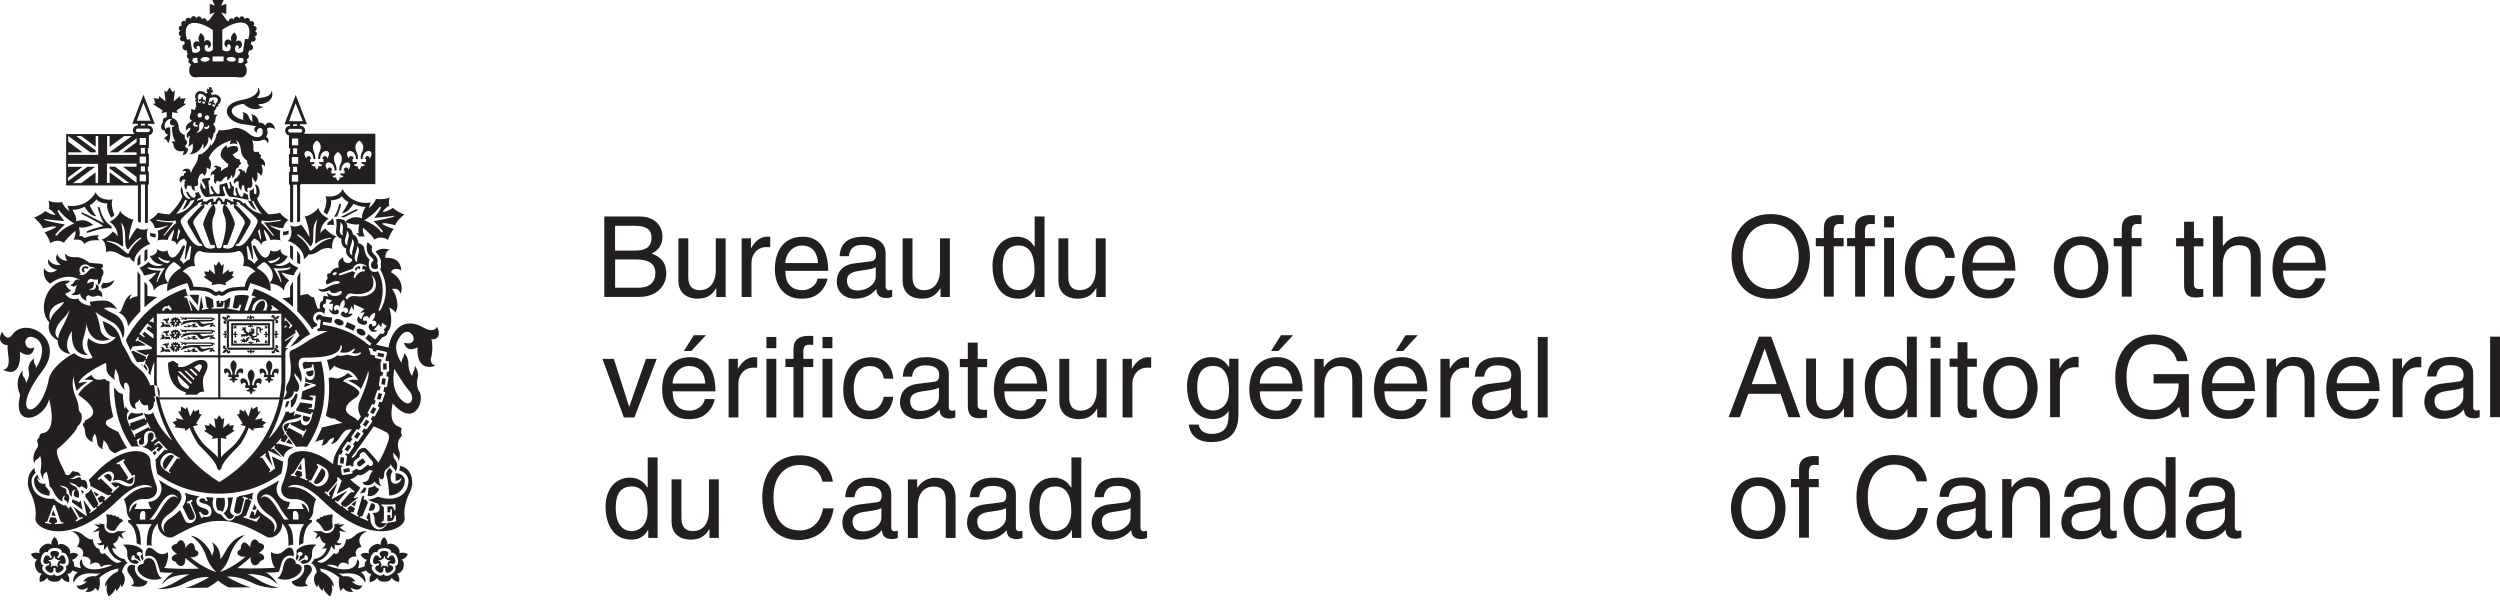 <svg viewBox="36.95 21.56 329.12 79.177" data-name="Layer 1" id="Layer_1" xmlns="http://www.w3.org/2000/svg" style="max-height: 500px" width="329.12" height="79.177">
  <defs>
    <style>
      .cls-1 {
        fill: none;
      }

      .cls-1, .cls-2, .cls-3 {
        stroke-width: 0px;
      }

      .cls-2, .cls-3 {
        fill: #231f20;
      }

      .cls-3 {
        fill-rule: evenodd;
      }
    </style>
  </defs>
  <g>
    <g>
      <path d="m270.06,60.9c-3.96,0-5.16-3.29-5.16-5.58s1.21-5.58,5.16-5.58,5.17,3.29,5.17,5.58-1.21,5.58-5.17,5.58Zm0-9.89c-2.3,0-3.69,1.82-3.69,4.31s1.39,4.31,3.69,4.31,3.69-1.82,3.69-4.31-1.39-4.31-3.69-4.31Z" class="cls-2"/>
      <path d="m278.36,53.98v6.64h-1.3v-6.64h-1.06v-1.08h1.06v-1.33c0-1.17.74-1.7,2.01-1.7.19,0,.38.02.59.03v1.17c-.16-.01-.37-.03-.53-.03-.56,0-.77.28-.77.9v.96h1.3v1.08h-1.3Z" class="cls-2"/>
      <path d="m282.47,53.98v6.64h-1.3v-6.64h-1.06v-1.08h1.06v-1.33c0-1.17.74-1.7,2.01-1.7.19,0,.38.02.59.03v1.17c-.16-.01-.37-.03-.53-.03-.56,0-.77.28-.77.9v.96h1.3v1.08h-1.3Z" class="cls-2"/>
      <path d="m284.99,51.5v-1.48h1.3v1.48h-1.3Zm1.3,9.12h-1.3v-7.72h1.3v7.72Z" class="cls-2"/>
      <path d="m293.06,55.5c-.16-1.03-.74-1.65-1.83-1.65-1.61,0-2.13,1.54-2.13,2.91s.33,2.97,2.11,2.97c.87,0,1.62-.65,1.85-1.83h1.25c-.13,1.22-.89,2.95-3.14,2.95s-3.45-1.64-3.45-3.87c0-2.39,1.15-4.29,3.7-4.29,2.02,0,2.79,1.48,2.89,2.82h-1.25Z" class="cls-2"/>
      <path d="m302.17,58.2c-.04.37-.4,1.46-1.37,2.11-.35.24-.86.53-2.1.53-2.17,0-3.45-1.64-3.45-3.87,0-2.39,1.15-4.29,3.7-4.29,2.23,0,3.32,1.77,3.32,4.5h-5.64c0,1.61.75,2.54,2.24,2.54,1.22,0,1.95-.94,1.99-1.52h1.3Zm-1.24-2.05c-.07-1.2-.58-2.3-2.16-2.3-1.2,0-2.14,1.11-2.14,2.3h4.3Z" class="cls-2"/>
      <path d="m310.92,52.68c2.46,0,3.59,2.08,3.59,4.07s-1.12,4.07-3.59,4.07-3.59-2.08-3.59-4.07,1.12-4.07,3.59-4.07Zm0,7.03c1.86,0,2.24-1.92,2.24-2.95s-.38-2.95-2.24-2.95-2.24,1.92-2.24,2.95.38,2.95,2.24,2.95Z" class="cls-2"/>
      <path d="m317.58,53.98v6.64h-1.3v-6.64h-1.06v-1.08h1.06v-1.33c0-1.17.74-1.7,2.01-1.7.19,0,.38.02.59.03v1.17c-.16-.01-.37-.03-.53-.03-.56,0-.77.28-.77.9v.96h1.3v1.08h-1.3Z" class="cls-2"/>
      <path d="m325.77,53.98v5.02c0,.61.52.61.78.61h.46v1.02c-.47.04-.84.1-.97.1-1.28,0-1.56-.72-1.56-1.65v-5.09h-1.05v-1.08h1.05v-2.16h1.3v2.16h1.24v1.08h-1.24Z" class="cls-2"/>
      <path d="m334.57,60.62h-1.3v-5.05c0-1.05-.29-1.73-1.54-1.73-1.06,0-2.15.62-2.15,2.57v4.21h-1.3v-10.6h1.3v3.91h.03c.37-.49,1.02-1.25,2.26-1.25s2.7.49,2.7,2.69v5.25Z" class="cls-2"/>
      <path d="m343.04,58.2c-.04.37-.4,1.46-1.37,2.11-.35.24-.86.53-2.1.53-2.17,0-3.45-1.64-3.45-3.87,0-2.39,1.15-4.29,3.7-4.29,2.23,0,3.32,1.77,3.32,4.5h-5.64c0,1.61.75,2.54,2.24,2.54,1.22,0,1.95-.94,1.99-1.52h1.3Zm-1.24-2.05c-.07-1.2-.58-2.3-2.16-2.3-1.2,0-2.14,1.11-2.14,2.3h4.3Z" class="cls-2"/>
      <path d="m267.11,73.4l-1.11,3.08h-1.48l3.99-10.6h1.62l3.84,10.6h-1.56l-1.05-3.08h-4.25Zm3.74-1.27l-1.56-4.66h-.03l-1.7,4.66h3.29Z" class="cls-2"/>
      <path d="m279.71,76.48v-1.12l-.03-.03c-.55.9-1.21,1.37-2.45,1.37-1.14,0-2.51-.55-2.51-2.39v-5.55h1.3v5.12c0,1.27.65,1.7,1.49,1.7,1.64,0,2.13-1.45,2.13-2.57v-4.25h1.3v7.72h-1.22Z" class="cls-2"/>
      <path d="m289.28,76.48h-1.22v-1.06h-.03c-.56,1.05-1.45,1.28-2.2,1.28-2.63,0-3.39-2.47-3.39-4.31,0-2.17,1.17-3.85,3.22-3.85,1.4,0,1.99.87,2.3,1.31l.03-.1v-3.87h1.3v10.6Zm-3.42-.9c.83,0,2.11-.55,2.11-2.6,0-1.25-.21-3.28-2.08-3.28-2.01,0-2.11,1.9-2.11,2.89,0,1.7.66,2.98,2.08,2.98Z" class="cls-2"/>
      <path d="m291.11,67.36v-1.48h1.3v1.48h-1.3Zm1.3,9.12h-1.3v-7.72h1.3v7.72Z" class="cls-2"/>
      <path d="m295.95,69.84v5.02c0,.61.52.61.78.61h.46v1.02c-.47.04-.84.1-.97.1-1.28,0-1.56-.72-1.56-1.65v-5.09h-1.05v-1.08h1.05v-2.16h1.3v2.16h1.24v1.08h-1.24Z" class="cls-2"/>
      <path d="m301.61,68.54c2.46,0,3.59,2.08,3.59,4.07s-1.12,4.07-3.59,4.07-3.59-2.08-3.59-4.07,1.12-4.07,3.59-4.07Zm0,7.03c1.86,0,2.24-1.92,2.24-2.95s-.38-2.95-2.24-2.95-2.24,1.92-2.24,2.95.38,2.95,2.24,2.95Z" class="cls-2"/>
      <path d="m308.14,76.48h-1.3v-7.72h1.22v1.28h.03c.52-.9,1.2-1.51,2.17-1.51.16,0,.24.01.34.04v1.34h-.49c-1.21,0-1.98.94-1.98,2.07v4.49Z" class="cls-2"/>
      <path d="m320.46,70.81h4.65v5.67h-.93l-.34-1.37c-.72,1-2.05,1.65-3.5,1.65-1.82,0-2.7-.66-3.25-1.2-1.62-1.54-1.67-3.35-1.67-4.47,0-2.58,1.57-5.49,5.02-5.49,1.98,0,4.18,1.12,4.49,3.5h-1.39c-.46-1.84-2.01-2.23-3.17-2.23-1.9,0-3.47,1.52-3.47,4.3,0,2.15.71,4.37,3.53,4.37.53,0,1.39-.06,2.17-.68.93-.74,1.17-1.68,1.17-2.82h-3.31v-1.22Z" class="cls-2"/>
      <path d="m333.71,74.06c-.04.37-.4,1.46-1.37,2.11-.35.24-.86.53-2.1.53-2.17,0-3.45-1.64-3.45-3.87,0-2.39,1.15-4.29,3.7-4.29,2.23,0,3.32,1.77,3.32,4.5h-5.64c0,1.61.75,2.54,2.24,2.54,1.22,0,1.95-.94,1.99-1.52h1.3Zm-1.24-2.05c-.07-1.2-.58-2.3-2.16-2.3-1.2,0-2.14,1.11-2.14,2.3h4.3Z" class="cls-2"/>
      <path d="m341.65,76.48h-1.3v-4.75c0-1.34-.38-2.02-1.65-2.02-.74,0-2.04.47-2.04,2.57v4.21h-1.3v-7.72h1.22v1.09h.03c.28-.41,1-1.31,2.33-1.31,1.2,0,2.7.49,2.7,2.69v5.25Z" class="cls-2"/>
      <path d="m350.12,74.06c-.04.37-.4,1.46-1.37,2.11-.35.24-.86.53-2.1.53-2.17,0-3.45-1.64-3.45-3.87,0-2.39,1.15-4.29,3.7-4.29,2.23,0,3.32,1.77,3.32,4.5h-5.64c0,1.61.75,2.54,2.24,2.54,1.22,0,1.95-.94,1.99-1.52h1.3Zm-1.24-2.05c-.07-1.2-.58-2.3-2.16-2.3-1.2,0-2.14,1.11-2.14,2.3h4.3Z" class="cls-2"/>
      <path d="m353.25,76.48h-1.3v-7.72h1.22v1.28h.03c.52-.9,1.2-1.51,2.17-1.51.16,0,.24.01.34.04v1.34h-.49c-1.21,0-1.98.94-1.98,2.07v4.49Z" class="cls-2"/>
      <path d="m356.49,71.11c.06-1.85,1.28-2.57,3.19-2.57.62,0,2.86.18,2.86,2.16v4.44c0,.33.16.46.43.46.12,0,.28-.03.43-.06v.94c-.22.06-.41.15-.71.15-1.15,0-1.33-.59-1.37-1.18-.5.55-1.28,1.26-2.79,1.26-1.42,0-2.42-.9-2.42-2.23,0-.65.19-2.15,2.35-2.42l2.14-.27c.31-.03.68-.15.68-.91,0-.81-.59-1.25-1.81-1.25-1.48,0-1.68.9-1.77,1.49h-1.19Zm4.75,1.43c-.21.16-.53.28-2.14.49-.63.09-1.65.28-1.65,1.25,0,.84.43,1.34,1.4,1.34,1.21,0,2.39-.78,2.39-1.82v-1.27Z" class="cls-2"/>
      <path d="m366.07,76.48h-1.3v-10.6h1.3v10.6Z" class="cls-2"/>
      <path d="m268.42,84.4c2.46,0,3.59,2.08,3.59,4.07s-1.12,4.07-3.59,4.07-3.59-2.08-3.59-4.07,1.12-4.07,3.59-4.07Zm0,7.03c1.86,0,2.24-1.92,2.24-2.95s-.38-2.95-2.24-2.95-2.24,1.92-2.24,2.95.38,2.95,2.24,2.95Z" class="cls-2"/>
      <path d="m275.09,85.7v6.64h-1.3v-6.64h-1.06v-1.08h1.06v-1.33c0-1.17.74-1.7,2.01-1.7.19,0,.38.01.59.03v1.17c-.16-.02-.37-.03-.53-.03-.56,0-.77.28-.77.9v.96h1.3v1.08h-1.3Z" class="cls-2"/>
      <path d="m289.28,84.93c-.4-1.86-1.95-2.2-2.97-2.2-1.92,0-3.47,1.42-3.47,4.21,0,2.49.89,4.41,3.51,4.41.93,0,2.54-.44,3.02-2.91h1.39c-.59,4-3.84,4.18-4.64,4.18-2.4,0-4.77-1.56-4.77-5.64,0-3.26,1.86-5.52,4.94-5.52,2.73,0,4.15,1.7,4.35,3.47h-1.39Z" class="cls-2"/>
      <path d="m292.29,86.97c.06-1.85,1.28-2.57,3.19-2.57.62,0,2.86.18,2.86,2.15v4.44c0,.33.16.46.43.46.12,0,.28-.03.43-.06v.94c-.22.06-.41.15-.71.15-1.15,0-1.33-.59-1.37-1.18-.5.55-1.28,1.26-2.79,1.26-1.42,0-2.42-.9-2.42-2.23,0-.65.19-2.15,2.35-2.42l2.14-.27c.31-.03.68-.15.68-.91,0-.81-.59-1.25-1.81-1.25-1.48,0-1.68.9-1.77,1.49h-1.19Zm4.75,1.43c-.21.16-.53.28-2.14.49-.63.09-1.65.28-1.65,1.25,0,.84.43,1.34,1.4,1.34,1.21,0,2.39-.78,2.39-1.82v-1.27Z" class="cls-2"/>
      <path d="m306.83,92.34h-1.3v-4.75c0-1.34-.38-2.02-1.65-2.02-.74,0-2.04.47-2.04,2.57v4.21h-1.3v-7.72h1.22v1.09h.03c.28-.41,1-1.31,2.33-1.31,1.2,0,2.7.49,2.7,2.69v5.25Z" class="cls-2"/>
      <path d="m308.7,86.97c.06-1.85,1.28-2.57,3.19-2.57.62,0,2.86.18,2.86,2.15v4.44c0,.33.16.46.43.46.12,0,.28-.03.43-.06v.94c-.22.06-.41.15-.71.15-1.15,0-1.33-.59-1.37-1.18-.5.55-1.28,1.26-2.79,1.26-1.42,0-2.42-.9-2.42-2.23,0-.65.19-2.15,2.35-2.42l2.14-.27c.31-.03.68-.15.68-.91,0-.81-.59-1.25-1.81-1.25-1.48,0-1.68.9-1.77,1.49h-1.19Zm4.75,1.43c-.21.16-.53.28-2.14.49-.63.09-1.65.28-1.65,1.25,0,.84.43,1.34,1.4,1.34,1.21,0,2.39-.78,2.39-1.82v-1.27Z" class="cls-2"/>
      <path d="m323.35,92.34h-1.22v-1.06h-.03c-.56,1.05-1.45,1.28-2.2,1.28-2.63,0-3.39-2.46-3.39-4.31,0-2.17,1.17-3.85,3.22-3.85,1.4,0,1.99.87,2.3,1.31l.03-.1v-3.87h1.3v10.6Zm-3.42-.9c.83,0,2.11-.55,2.11-2.6,0-1.25-.21-3.28-2.08-3.28-2.01,0-2.11,1.9-2.11,2.89,0,1.7.66,2.98,2.08,2.98Z" class="cls-2"/>
      <path d="m325.11,86.97c.06-1.85,1.28-2.57,3.19-2.57.62,0,2.86.18,2.86,2.15v4.44c0,.33.16.46.43.46.12,0,.28-.03.43-.06v.94c-.22.06-.41.15-.71.15-1.15,0-1.33-.59-1.37-1.18-.5.55-1.28,1.26-2.79,1.26-1.42,0-2.42-.9-2.42-2.23,0-.65.19-2.15,2.35-2.42l2.14-.27c.31-.03.68-.15.68-.91,0-.81-.59-1.25-1.81-1.25-1.48,0-1.68.9-1.77,1.49h-1.19Zm4.75,1.43c-.21.16-.53.28-2.14.49-.63.09-1.65.28-1.65,1.25,0,.84.43,1.34,1.4,1.34,1.21,0,2.39-.78,2.39-1.82v-1.27Z" class="cls-2"/>
    </g>
    <g>
      <path d="m116.5,50.06h4.66c1.98,0,3,1.22,3,2.67,0,.69-.25,1.67-1.42,2.21.69.28,1.92.77,1.92,2.58,0,1.7-1.25,3.13-3.6,3.13h-4.56v-10.6Zm1.43,4.49h2.58c1.37,0,2.21-.41,2.21-1.71,0-.99-.6-1.55-2.2-1.55h-2.6v3.26Zm0,4.89h3.06c1.49,0,2.24-.75,2.24-1.93,0-1.49-1.31-1.79-2.48-1.79h-2.82v3.72Z" class="cls-2"/>
      <path d="m131.25,60.66v-1.12l-.03-.03c-.55.9-1.21,1.37-2.45,1.37-1.14,0-2.51-.55-2.51-2.39v-5.55h1.3v5.12c0,1.27.65,1.7,1.49,1.7,1.64,0,2.13-1.45,2.13-2.57v-4.25h1.3v7.72h-1.22Z" class="cls-2"/>
      <path d="m135.89,60.66h-1.3v-7.72h1.22v1.28h.03c.52-.9,1.2-1.51,2.17-1.51.16,0,.24.01.34.04v1.34h-.49c-1.21,0-1.98.94-1.98,2.07v4.49Z" class="cls-2"/>
      <path d="m145.88,58.24c-.04.37-.4,1.46-1.37,2.11-.35.24-.86.53-2.1.53-2.17,0-3.45-1.64-3.45-3.87,0-2.39,1.15-4.29,3.7-4.29,2.23,0,3.32,1.77,3.32,4.5h-5.64c0,1.61.75,2.54,2.24,2.54,1.22,0,1.95-.94,1.99-1.52h1.3Zm-1.24-2.05c-.07-1.2-.58-2.3-2.16-2.3-1.2,0-2.14,1.11-2.14,2.3h4.3Z" class="cls-2"/>
      <path d="m147.49,55.29c.06-1.85,1.28-2.57,3.19-2.57.62,0,2.86.18,2.86,2.15v4.44c0,.32.16.46.43.46.12,0,.28-.03.43-.06v.94c-.22.06-.41.15-.71.15-1.15,0-1.33-.59-1.37-1.18-.5.55-1.28,1.26-2.79,1.26-1.42,0-2.42-.9-2.42-2.23,0-.65.19-2.15,2.35-2.42l2.14-.27c.31-.03.68-.15.68-.91,0-.81-.59-1.25-1.81-1.25-1.48,0-1.68.9-1.77,1.49h-1.19Zm4.75,1.43c-.21.16-.53.28-2.14.49-.63.09-1.65.28-1.65,1.25,0,.84.43,1.34,1.4,1.34,1.21,0,2.39-.78,2.39-1.82v-1.27Z" class="cls-2"/>
      <path d="m160.77,60.66v-1.12l-.03-.03c-.55.9-1.21,1.37-2.45,1.37-1.14,0-2.51-.55-2.51-2.39v-5.55h1.3v5.12c0,1.27.65,1.7,1.49,1.7,1.64,0,2.13-1.45,2.13-2.57v-4.25h1.3v7.72h-1.22Z" class="cls-2"/>
      <path d="m174.45,60.66h-1.22v-1.06h-.03c-.56,1.05-1.45,1.28-2.2,1.28-2.63,0-3.39-2.46-3.39-4.31,0-2.17,1.17-3.85,3.22-3.85,1.4,0,1.99.87,2.3,1.31l.03-.1v-3.87h1.3v10.6Zm-3.42-.9c.83,0,2.11-.55,2.11-2.6,0-1.25-.21-3.28-2.08-3.28-2.01,0-2.11,1.9-2.11,2.89,0,1.7.66,2.98,2.08,2.98Z" class="cls-2"/>
      <path d="m181.28,60.66v-1.12l-.03-.03c-.55.9-1.21,1.37-2.45,1.37-1.14,0-2.51-.55-2.51-2.39v-5.55h1.3v5.12c0,1.27.65,1.7,1.49,1.7,1.64,0,2.13-1.45,2.13-2.57v-4.25h1.3v7.72h-1.22Z" class="cls-2"/>
      <path d="m121.99,68.8h1.42l-2.94,7.72h-1.39l-2.82-7.72h1.5l2.01,6.29h.03l2.19-6.29Z" class="cls-2"/>
      <path d="m131.04,74.1c-.04.37-.4,1.46-1.37,2.11-.35.24-.86.53-2.1.53-2.17,0-3.45-1.64-3.45-3.87,0-2.39,1.15-4.29,3.7-4.29,2.23,0,3.32,1.77,3.32,4.5h-5.64c0,1.61.75,2.54,2.24,2.54,1.22,0,1.95-.94,1.99-1.52h1.3Zm-1.24-2.05c-.07-1.2-.58-2.3-2.16-2.3-1.2,0-2.14,1.11-2.14,2.3h4.3Zm-1.83-4.28h-.99l1.31-2.08h1.59l-1.92,2.08Z" class="cls-2"/>
      <path d="m134.17,76.52h-1.3v-7.72h1.22v1.28h.03c.52-.9,1.2-1.5,2.17-1.5.16,0,.24.01.34.04v1.34h-.49c-1.21,0-1.98.94-1.98,2.07v4.49Z" class="cls-2"/>
      <path d="m137.85,67.4v-1.48h1.3v1.48h-1.3Zm1.3,9.12h-1.3v-7.72h1.3v7.72Z" class="cls-2"/>
      <path d="m142.71,69.88v6.64h-1.3v-6.64h-1.06v-1.08h1.06v-1.33c0-1.17.74-1.7,2.01-1.7.19,0,.38.01.59.03v1.17c-.16-.02-.37-.03-.53-.03-.56,0-.77.28-.77.9v.96h1.3v1.08h-1.3Z" class="cls-2"/>
      <path d="m145.23,67.4v-1.48h1.3v1.48h-1.3Zm1.3,9.12h-1.3v-7.72h1.3v7.72Z" class="cls-2"/>
      <path d="m153.3,71.4c-.16-1.03-.74-1.65-1.83-1.65-1.61,0-2.13,1.54-2.13,2.91s.33,2.97,2.11,2.97c.87,0,1.62-.65,1.85-1.83h1.25c-.13,1.22-.89,2.95-3.14,2.95s-3.45-1.64-3.45-3.87c0-2.39,1.15-4.29,3.7-4.29,2.02,0,2.79,1.48,2.89,2.82h-1.25Z" class="cls-2"/>
      <path d="m155.81,71.15c.06-1.85,1.28-2.57,3.19-2.57.62,0,2.86.18,2.86,2.15v4.44c0,.32.16.46.43.46.12,0,.28-.03.43-.06v.94c-.22.06-.41.15-.71.15-1.15,0-1.33-.59-1.37-1.18-.5.55-1.28,1.26-2.79,1.26-1.42,0-2.42-.9-2.42-2.23,0-.65.19-2.15,2.35-2.42l2.14-.27c.31-.03.68-.15.68-.91,0-.81-.59-1.25-1.81-1.25-1.48,0-1.68.9-1.77,1.49h-1.19Zm4.75,1.43c-.21.16-.53.28-2.14.49-.63.09-1.65.28-1.65,1.25,0,.84.43,1.34,1.4,1.34,1.21,0,2.39-.78,2.39-1.82v-1.27Z" class="cls-2"/>
      <path d="m165.65,69.88v5.02c0,.61.52.61.78.61h.46v1.02c-.47.04-.84.1-.97.1-1.28,0-1.56-.72-1.56-1.65v-5.09h-1.05v-1.08h1.05v-2.15h1.3v2.15h1.24v1.08h-1.24Z" class="cls-2"/>
      <path d="m174.71,74.1c-.04.37-.4,1.46-1.37,2.11-.35.24-.86.53-2.1.53-2.17,0-3.45-1.64-3.45-3.87,0-2.39,1.15-4.29,3.7-4.29,2.23,0,3.32,1.77,3.32,4.5h-5.64c0,1.61.75,2.54,2.24,2.54,1.22,0,1.95-.94,1.99-1.52h1.3Zm-1.24-2.05c-.07-1.2-.58-2.3-2.15-2.3-1.2,0-2.14,1.11-2.14,2.3h4.3Z" class="cls-2"/>
      <path d="m181.4,76.52v-1.12l-.03-.03c-.55.9-1.21,1.37-2.45,1.37-1.14,0-2.51-.55-2.51-2.39v-5.55h1.3v5.12c0,1.27.65,1.7,1.49,1.7,1.64,0,2.13-1.45,2.13-2.57v-4.25h1.3v7.72h-1.22Z" class="cls-2"/>
      <path d="m186.04,76.52h-1.3v-7.72h1.22v1.28h.03c.52-.9,1.2-1.5,2.17-1.5.16,0,.24.01.34.04v1.34h-.49c-1.21,0-1.98.94-1.98,2.07v4.49Z" class="cls-2"/>
      <path d="m199.99,75.88c0,1.11-.01,3.88-3.59,3.88-.92,0-2.7-.25-2.95-2.3h1.3c.24,1.22,1.43,1.22,1.74,1.22,2.24,0,2.2-1.8,2.2-2.72v-.32h-.03v.06c-.34.55-1.02,1.03-2.05,1.03-2.63,0-3.39-2.46-3.39-4.31,0-2.17,1.17-3.85,3.22-3.85,1.4,0,1.99.87,2.3,1.31h.03v-1.09h1.22v7.08Zm-3.35-.27c.83,0,2.11-.55,2.11-2.6,0-1.25-.21-3.28-2.08-3.28-2.01,0-2.11,1.9-2.11,2.89,0,1.7.66,2.98,2.08,2.98Z" class="cls-2"/>
      <path d="m208.34,74.1c-.04.37-.4,1.46-1.37,2.11-.35.24-.86.53-2.1.53-2.17,0-3.45-1.64-3.45-3.87,0-2.39,1.15-4.29,3.7-4.29,2.23,0,3.32,1.77,3.32,4.5h-5.64c0,1.61.75,2.54,2.24,2.54,1.22,0,1.95-.94,1.99-1.52h1.3Zm-1.24-2.05c-.07-1.2-.58-2.3-2.16-2.3-1.2,0-2.14,1.11-2.14,2.3h4.3Zm-1.83-4.28h-.99l1.31-2.08h1.59l-1.92,2.08Z" class="cls-2"/>
      <path d="m216.28,76.52h-1.3v-4.75c0-1.34-.38-2.02-1.65-2.02-.74,0-2.04.47-2.04,2.57v4.21h-1.3v-7.72h1.22v1.09h.03c.28-.41,1-1.31,2.33-1.31,1.2,0,2.7.49,2.7,2.69v5.25Z" class="cls-2"/>
      <path d="m224.75,74.1c-.04.37-.4,1.46-1.37,2.11-.35.24-.86.53-2.1.53-2.17,0-3.45-1.64-3.45-3.87,0-2.39,1.15-4.29,3.7-4.29,2.23,0,3.32,1.77,3.32,4.5h-5.64c0,1.61.75,2.54,2.24,2.54,1.22,0,1.95-.94,1.99-1.52h1.3Zm-1.24-2.05c-.07-1.2-.58-2.3-2.16-2.3-1.2,0-2.14,1.11-2.14,2.3h4.3Zm-1.83-4.28h-.99l1.31-2.08h1.59l-1.92,2.08Z" class="cls-2"/>
      <path d="m227.88,76.52h-1.3v-7.72h1.22v1.28h.03c.52-.9,1.2-1.5,2.17-1.5.16,0,.24.01.34.04v1.34h-.49c-1.21,0-1.98.94-1.98,2.07v4.49Z" class="cls-2"/>
      <path d="m231.12,71.15c.06-1.85,1.28-2.57,3.19-2.57.62,0,2.86.18,2.86,2.15v4.44c0,.32.16.46.43.46.12,0,.28-.03.43-.06v.94c-.22.06-.41.15-.71.15-1.15,0-1.33-.59-1.37-1.18-.5.55-1.28,1.26-2.79,1.26-1.42,0-2.42-.9-2.42-2.23,0-.65.19-2.15,2.35-2.42l2.14-.27c.31-.03.68-.15.68-.91,0-.81-.59-1.25-1.81-1.25-1.48,0-1.68.9-1.77,1.49h-1.19Zm4.75,1.43c-.21.16-.53.28-2.14.49-.63.09-1.65.28-1.65,1.25,0,.84.43,1.34,1.4,1.34,1.21,0,2.39-.78,2.39-1.82v-1.27Z" class="cls-2"/>
      <path d="m240.7,76.52h-1.3v-10.6h1.3v10.6Z" class="cls-2"/>
      <path d="m123.51,92.38h-1.22v-1.06h-.03c-.56,1.05-1.45,1.28-2.2,1.28-2.63,0-3.39-2.47-3.39-4.31,0-2.17,1.17-3.85,3.22-3.85,1.4,0,1.99.87,2.3,1.31l.03-.1v-3.87h1.3v10.6Zm-3.42-.9c.83,0,2.11-.55,2.11-2.6,0-1.25-.21-3.28-2.08-3.28-2.01,0-2.11,1.9-2.11,2.89,0,1.7.66,2.98,2.08,2.98Z" class="cls-2"/>
      <path d="m130.35,92.38v-1.12l-.03-.03c-.55.9-1.21,1.37-2.45,1.37-1.14,0-2.51-.55-2.51-2.39v-5.55h1.3v5.12c0,1.27.65,1.7,1.49,1.7,1.64,0,2.13-1.45,2.13-2.57v-4.25h1.3v7.72h-1.22Z" class="cls-2"/>
      <path d="m145.22,84.97c-.4-1.86-1.95-2.2-2.97-2.2-1.92,0-3.47,1.42-3.47,4.21,0,2.49.89,4.41,3.51,4.41.93,0,2.54-.44,3.02-2.91h1.39c-.59,4-3.84,4.18-4.63,4.18-2.4,0-4.77-1.56-4.77-5.64,0-3.26,1.86-5.52,4.94-5.52,2.73,0,4.15,1.7,4.35,3.47h-1.39Z" class="cls-2"/>
      <path d="m148.23,87.01c.06-1.85,1.28-2.57,3.19-2.57.62,0,2.86.18,2.86,2.16v4.44c0,.32.16.46.43.46.12,0,.28-.03.43-.06v.94c-.22.06-.41.15-.71.15-1.15,0-1.33-.59-1.37-1.18-.5.55-1.28,1.26-2.79,1.26-1.42,0-2.42-.9-2.42-2.23,0-.65.19-2.16,2.35-2.42l2.14-.27c.31-.03.68-.15.68-.91,0-.81-.59-1.25-1.81-1.25-1.48,0-1.68.9-1.77,1.49h-1.19Zm4.75,1.43c-.21.16-.53.28-2.14.49-.63.09-1.65.28-1.65,1.25,0,.84.43,1.34,1.4,1.34,1.21,0,2.39-.78,2.39-1.82v-1.27Z" class="cls-2"/>
      <path d="m162.76,92.38h-1.3v-4.75c0-1.34-.38-2.02-1.65-2.02-.74,0-2.04.47-2.04,2.57v4.21h-1.3v-7.72h1.22v1.09h.03c.28-.41,1-1.31,2.33-1.31,1.2,0,2.7.49,2.7,2.69v5.25Z" class="cls-2"/>
      <path d="m164.64,87.01c.06-1.85,1.28-2.57,3.19-2.57.62,0,2.86.18,2.86,2.16v4.44c0,.32.16.46.43.46.12,0,.28-.03.43-.06v.94c-.22.06-.41.15-.71.15-1.15,0-1.33-.59-1.37-1.18-.5.55-1.28,1.26-2.79,1.26-1.42,0-2.42-.9-2.42-2.23,0-.65.19-2.16,2.35-2.42l2.14-.27c.31-.03.68-.15.68-.91,0-.81-.59-1.25-1.81-1.25-1.48,0-1.68.9-1.77,1.49h-1.19Zm4.75,1.43c-.21.16-.53.28-2.14.49-.63.09-1.65.28-1.65,1.25,0,.84.43,1.34,1.4,1.34,1.21,0,2.39-.78,2.39-1.82v-1.27Z" class="cls-2"/>
      <path d="m179.29,92.38h-1.22v-1.06h-.03c-.56,1.05-1.45,1.28-2.2,1.28-2.63,0-3.39-2.47-3.39-4.31,0-2.17,1.17-3.85,3.22-3.85,1.4,0,1.99.87,2.3,1.31l.03-.1v-3.87h1.3v10.6Zm-3.42-.9c.83,0,2.11-.55,2.11-2.6,0-1.25-.21-3.28-2.08-3.28-2.01,0-2.11,1.9-2.11,2.89,0,1.7.66,2.98,2.08,2.98Z" class="cls-2"/>
      <path d="m181.04,87.01c.06-1.85,1.28-2.57,3.19-2.57.62,0,2.86.18,2.86,2.16v4.44c0,.32.16.46.43.46.12,0,.28-.03.43-.06v.94c-.22.06-.41.15-.71.15-1.15,0-1.33-.59-1.37-1.18-.5.55-1.28,1.26-2.79,1.26-1.42,0-2.42-.9-2.42-2.23,0-.65.19-2.16,2.35-2.42l2.14-.27c.31-.03.68-.15.68-.91,0-.81-.59-1.25-1.81-1.25-1.48,0-1.68.9-1.77,1.49h-1.19Zm4.75,1.43c-.21.16-.53.28-2.14.49-.63.09-1.65.28-1.65,1.25,0,.84.43,1.34,1.4,1.34,1.21,0,2.39-.78,2.39-1.82v-1.27Z" class="cls-2"/>
    </g>
    <g>
      <path d="m84.28,65.63c.31.17.64.15.74-.04.12-.19-.05-.49-.35-.67-.31-.15-.64-.15-.74.04-.12.19.04.48.35.66h0Zm-2.84-1.29c-.33-.11-.54-.37-.46-.57.08-.22.41-.29.73-.16.34.12.53.37.47.58-.08.21-.41.28-.73.16h0Zm.93.26l.29-.64,1.11.5-.29.65-1.1-.51h0Zm3.67-8.66c-.32.16-.46,1.09.38,1.04.54-.04.17-.81.17-.81.14-.14.12-.69-.37-1.11-.5-.4-.3-.91-.25-1.06-.15-.12-.5-.45-.63-.58-.09.19-.32,1.26.34,1.85.67.61.36.67.36.67h0Zm-44.22,28.19c.06-.04.04-.04.12-.07.02.32.04.43.33.74-.07-.04-.13-.06-.17-.09l-.28-.57h0Zm.28.57c-.12-.08-.2-.17-.25-.22,0,.3.2.57.46.7l-.21-.48h0Zm.21.48c.2.09.43.11.61.03.03.22.02.22.02.35.09.1.47.56.57.73-.03.29-.03.38-.03.52-1.26-.03-2.05-.94-2.05-1.91-.02-.36.15-.6.39-.77l.49,1.05h0Zm33.55-11.79s.22.02.27.02c0,.15-.15,1.41-.88,1.85l-.03-.99c.35-.13.64-.88.64-.88h0Zm-.83.94c-.15.06-.2.06-.37.08l-.19.8c.19.02.45-.14.56-.88h0Zm11.24,11.14c.22.33.54.43.61.45-.5,1.1-1.31.97-1.54.93l.13-1.07c.15.01.66-.14.81-.31h0Zm-1.28.91l.2-.58-.29-.09s-.53.8-.57.82l.66-.15h0Zm-34.49-27.61c.7.19,1.34-.22,1.51-.36-.29,1.03-1.52,1.17-1.69,1.15.03-.2-.04-.32-.08-.37.08-.08.15-.12.27-.42h0Zm-1.12,19.88c0,.16-.1.24-.19.43-.09.25-.07.5-.06.69,0,0-.91-.37-.96-1.18-.05-.68-.14-.8-.22-.91-.24-.36.07-.46.13-.51.07-.07.01-.14.06-.23,0,0,.06-.07.32-.19,2.09-1.06-.79-2.89-1.21-3.22.48-.96,1.66-1.65,2-1.89-.51-.12-.93-.09-1.19-.05.26-.28.92-.67.92-.67.21.24.37.85,1.62.56.06-.02.12-.02.18-.04.08.11.17.28.61.34-.04.59-.13,2.57.48,4.63-.46.37-.47.28-.75.43-.26.14-.41.55.09.89.29.2.85.48,1.31.7.16.25.89,1.85,1.19,2.12-.45.09-1.13.38-1.59.69-.45-.18-.77-.42-.85-.73-.06-.21-.34-.8-.7-1.01.03.34-.09.49-.1.64-.02.14-.06.35,0,.55-.05,0-.3-.09-.58-.43-.21-.26-.13-1.32-.52-1.63h0Zm-1.26-21.36c-.07.07-.15.12-.21.16-.1-.09-.19-.23-.19-.37,0-.26.23-.48.49-.48.17,0,.32.06.41.21-.08.04-.14.09-.2.17-.04-.09-.12-.13-.21-.13-.12,0-.23.11-.23.23,0,.09.06.17.15.21h0Zm21.98-9.25c.28.53.52,1.09.6,1.2-.58-.24-.93-.89-1.14-1.32.08.03.31.12.54.12h0Zm-13.36,4.61c.29.12.53.18.69.15-.01-.13.04-.23.02-.46-.2,0-.49-.04-.72-.15,0,.19-.03.35,0,.46h0Zm18.19-.28c-.28.12-.54.17-.69.15,0-.13-.04-.22-.02-.48.2.03.49-.03.72-.14,0,.19.03.34,0,.47h0Zm-23.33-1.06c-.83-.51-1.29-1.42-1.49-2.31-.06-.3-.35-.25-.25.06.07.2.42,1.49.8,1.9-.36-.15-2.41-1.26-2.81-1.4-.17-.07-.32.04-.08.2.16.1,2.41,1.2,2.78,1.56-.3.09-1.7.44-2.07.64-.22.14-.19.28.06.23.25-.06,2.17-.77,2.95-.55.3.08.11-.31.11-.31h0Zm25.51,43.88c.06.1.17.16.26.13.11-.04.15-.2.1-.39-.06-.19-.2-.31-.32-.28-.09.03-.14.19-.12.34-.3.12-.61.36-.74.48,0,0-.04-.03-.06-.07.06-.1.18-.46.24-.66.18,0,.31-.13.31-.28s-.15-.26-.34-.25c-.18,0-.33.12-.33.26,0,.1.06.2.19.25-.08.32-.2.55-.29.62-.03-.08-.1-.18-.13-.27.13-.2.13-.79.1-1.05.8-.9,2.18-.8,2.65-.76-.32.2-.64.55-.6,1.26.04.69-.46,1.32-1.27,1.26-.06-.1-.16-.14-.3-.18.1-.18.47-.35.67-.41h0Zm0,0s0,0,0,0h0Zm-.15.82c.88-.41,1.3.44.9.95-.62.82-1.05,1.5-.29,1.66-.2.12-1.99.53-2.22-.54.95-.19,1.88-1.05,1.61-2.07h0Zm-1.1-.27c.22-.6-1.29-1.43-1.62.42-.28,1.54-.84,1.48-.84,1.48,2.11.99,4.59-1.54,2.46-1.9h0Zm-6.46-47.92c.06.02.1.02.13.02l-.13-.02h0Zm0,0c-.48-.12-1.24-.28-2.16-.37-.07,0-.16-.06-.27-.2-.26-.38-.39-.91-.41-1.04,0-.08-.07-.14-.16-.13-.06.02-.12.1-.1.19.02.21.13.63.29.92.03.06-.08.2-.22.2h-.12c-.1,0-.2,0-.29,0-.64-.01-1.22.03-1.75.11-.11.02-.26-.03-.35-.13-.36-.34-.49-.87-.52-1.01,0-.04-.06-.08-.09-.11.08-.13.12-.41.12-.67.21.29.29.61.35.7.02.07.12.18.22.14.05-.03.09-.11.07-.2-.06-.21-.25-.58-.45-.84-.1-.12.01-.31.17-.3.29-.04.58-.07.84-.11.02.1,0,.22.04.28-.28,0-.22.38-.2.46l.15,1.33c.03.13.09.11.29.1.19,0,.26-.18.19-.24-.2-.19-.33-.53-.37-.7-.03-.07.02-.14.08-.15.08-.03.14.02.15.08.04.1.16.44.45.76.04.06.21.22.31.22.08,0,.21-.04.21-.21l-.03-1.03c.3,0,.91-.24.97-.26.13.29.17.57.19.66.01.08.09.15.18.13.07-.02.12-.1.1-.17-.02-.15-.07-.4-.16-.64.06-.03.19-.08.23-.14.03.2,0,.55.42.73l-.08.77c0,.14-.04.36.18.38.2.03.32-.08.27-.15-.16-.25-.2-.6-.2-.79,0-.07.05-.12.12-.13.06,0,.13.05.13.12.02.11.03.48.26.84.3.43.45.22.52.04l.08-.36c.11.07.37.26.53.29,0,.17.04.36.11.53,0,0,.03.12-.12.13l-.13-.02h0Zm0,0s0,0,0,0h0Zm0,0h0Zm-1.45-3.58c.02-.15-.03-.56.48-.69.03-.04-.04-.16-.09-.17.09-.04.31-.16.33-.32.01-.17-.04-.15-.1-.17-.06-.02-.07-.14-.04-.2,0-.04.03-.16-.25-.19-.24-.04-.39-.12-.71-.6.11-.08.56-.24.74-.56,0-.18-.05-.33-.07-.43-.14-.17-.85-.22-1.4.14,0-.09-.06-.25-.03-.38,0,0-.48.24-.68.7-.07.2-.1.36-.13.47-.02.12,0,.33.15.53.17.18.57.66.93.81-.16-.02-.16.29-.1.34-.09.02-.68.27-.91.57-.04-.04-.02-.06-.06-.09.06-.09.2-.52-.31-.52-.08-.05-.34-.28-.62.07.08-.01.61.1.23.25-.1.04-.09.12-.13.18-.21.06-.57.29-.47.78.02-.04.1-.27.33-.31,0,.09.06.19.19.19-.17.12-.09.3-.05.34-.1.07-.16.51.2.81,0-.05-.02-.35.19-.44.15.09.44.26.7-.13.07-.11.26-.37.58-.42,0,.06.05.36-.03.51.17-.04.6-.41.57-.73.06.06.23.22.14.47.1-.07.36-.32.41-.82h0Zm12.95,6.94c-.28-.04-.52-.04-.7,0-.3.09-.11-.31-.11-.31.26-.16.49-.36.68-.57.06.1.16.54.13.87h0Zm.41-1.11c.28-.56.47-1.29.52-1.44.1-.31-.19-.36-.26-.06-.11.54-.33,1.08-.65,1.54.11-.05.29-.04.39-.04h0Zm.93.11c.73-.4,1.58-.8,1.68-.87.23-.15.09-.24-.08-.19-.28.1-1.3.63-2.05,1.02.2,0,.33.02.45.04h0Zm6.4,33.48c-.18.17-.27.45-.26.85.05,1.21,1.46.73,1.42-.05-.11.13-.32.37-.77.39v-.99c.35-.02,1.22.19,1.22,1.02-.02.97-.8,1.88-2.07,1.91.01-.44-.16-2.27-.4-2.85.07-.33.24-.59.48-.78.09.18.33.26.37.51h0Zm-37.3,1.26l-.65-.6s-.06-.07.02-.15c.08-.05.43-.43.8-.04.35.38,0,.8,0,.8,0,0-.07.08-.17,0h0Zm-7.63,4.5l.26-.72.29.78-.54-.06h0Zm20.45-45.83c.18.2.26.09.36.21.04.04.06.07.06.12.44-1.22-.21-1.43-.14-1.58.59-1.36,2.04-2.05,2.99-2.3-.19.15-.21.42-.23.52.45-.2.79-.09,1.01,0-.03-.21-.13-.48-.18-.6.16.13.54.48.63,1.34.07.88.6,1.23.84,1.44-.06.34.14.53.22.61-.3.36-.33.78-.36.91-.03.11-.16.13-.15,0,0-.21-.16-.24-.28-.21-.33-.38-.51-.24-.7-.02.22-.11.37.15.37.2-.13.05-.12.23-.06.28-.16.01-.35.35-.37.45-.57.14-.45.72-.39.85.12-.33.42-.41.51-.42.03.14.08.18.12.21-.15.38.05.87.33,1.04-.04-.29.08-.68.17-.75.01.03.15.12.21.12-.06.73.3.85.48.84-.15-.17-.08-.53,0-.61.52.25.65-.39.56-.72-.09-.32,0-.57.09-.71-.06.16.09.45.15.49.04.06.15.17.15.24.46-.38.3-1.18.23-1.27.41.11.51.35.51.45.42-.42.16-1.32.06-1.48.27-.04.41.15.48.23.14-.75-.47-1.12-.64-1.12.25-.23.07-.43,0-.46-.05-.04-.12-.04-.14-.18-.04-.3-.23-.15-.41-.13-.17,0-.36-.04-.33-.5.03-.46-.08-.99-.18-1.07.18.13.86.21,1.3,0,.45-.24.74.26.76.42.31-.4-.06-.85-.21-.88.2-.3.25-.53.15-.86-.2-.57.98-.29,1.05-.08-.13-1.04-1.2-1.16-1.28-.47-.28-.48-.8-.43-.8-.43,0,0-.09,0-.11-.15-.11-.85-.89-.94-1.04-1,.07.05.22.18.21.34,0,.18-.07.61.12.68-.26-.02-.47-.32-.51-.49-.21-.61-.61-.78-.98-.73.27.05.21.44.18.54-.03.13-.06.3.05.45-1.6-.32-2.52-1.76,0-2.12,0,0,1.22,1.32,2.67.34-.38.14-.6-.08-.74-.26,2.17-.19,1.91-1.5,1.75-1.84,0,.93-1.51,1-1.94.99.48-.43.48-.99.17-1.35.08,1.08-1.39,1.47-2.07,1.59-3.2.54-2.24,2.91.05,3.2.17.02,1.23.17,1.81.29-.45.19-.36.63.06.87-.13-.5.45-.88.7-.47.33,1.15-.85,1.35-1.79.53-.78-.65-1.61-.85-2.07-.66-.45.18-1.37.32-1.9.22,0,.21-.13.46-.28.53.01.73-.7,1.57-.7,1.55,0-.14-.04-.19-.07-.24-.19.69-1.21,1.34-1.32,1.42,0,0,0-.12.03-.18-.03.03-.23.16-.33.23,0,0-.02.11-.02.18-.07.63-.2.73-.36,1.03-.19.31-.48.71-.58,1.17,0-.05-.02-.28-.12-.32.06-.37-.89-.42-.99.04.36-.13.61.18.38.22-.22.04-.23.24-.18.36-.74-.01-.69.87-.39.93.2-.63.54-.38.63-.28-.22.04-.19.35-.16.42-.13.5.15.79.27.84-.12-.17.06-.49.16-.64.15.14.35.09.45.07.04.61.4.68.54.66-.2-.2-.09-.55-.06-.63.43.11.45-.33.4-.45-.03-.11-.03-.39.02-.52.11-.36.44-.93.71-.54.03.04.06.17.06.22.43-.43.36-.88.32-1.11h0Zm3.54,28.37c.09-.05.19-.16.18-.37.11.12.35.03.4-.13-.26.03-.36-.12-.36-.25h.47v-.32h-.11c.05-.49.57-.3.5-.04.7-1.03-.72-1.1-.74.04h-.2c0-.12.01-.42.09-.57.46-.93-.1-1.22-.24-1.35-.12.12-.68.42-.23,1.35.08.15.09.45.09.57h-.19c0-1.14-1.44-1.07-.74-.04-.06-.27.45-.46.49.04h-.11v.32h.48c0,.12-.09.27-.37.25.08.17.31.26.42.13-.02.22.09.32.16.37h0Zm4.69.02c.09-.05.21-.15.16-.36.13.12.36.02.42-.14-.26.02-.36-.13-.36-.27h.47v-.29s-.09,0-.09,0c.03-.51.53-.31.47-.04.71-1.04-.72-1.11-.72.04h-.19c0-.14,0-.42.08-.58.45-.93-.1-1.23-.24-1.34-.12.11-.69.42-.23,1.34.08.16.09.44.09.58h-.21c0-1.16-1.43-1.09-.74-.04-.05-.27.45-.46.5.04h-.11v.29h.48c0,.14-.09.28-.36.27.08.16.31.26.41.14-.02.21.09.32.17.36h0Zm-2.38,1.48c.09-.05.21-.18.18-.42.12.14.39.03.45-.15-.29.03-.38-.13-.38-.26h.51v-.37h-.11c.04-.53.62-.31.53-.03.77-1.13-.8-1.22-.81.04h-.22c0-.15,0-.46.1-.63.5-1.01-.1-1.35-.25-1.46-.14.12-.76.46-.26,1.46.08.18.1.49.1.64h-.22c0-1.26-1.59-1.18-.82-.04-.07-.29.5-.51.54.03h-.12l.02.37h.52c0,.13-.11.29-.41.26.07.19.34.3.46.15-.02.24.1.36.19.42h0Zm-4.2,10.04l.29-.26c0-.63,1.07-1.76,2.33-3.03.38-.37,1.06-1.69,1.26-2.34l.63.44v-.33s1.43-.17,1.43-.17l-.23-.22.47-.44-.59-.24.14-.3-1.02.22.76-1.14-.36.08-.09-.71-.59.37-.17-.32-.42,1.29-.45-.93-.13.29-.56-.3-.06.65-.33-.05.77,1.22-.26.21.68.2c-.47,1.17-1.16,2.03-1.32,2.21-.61.72-1.73,1.42-1.94,1.91l-.03-2.59.79.12-.15-.31,1.2-.78-.31-.11.22-.6-.64.05v-.34s-.81.66-.81.66l.16-1.35-.29.23-.37-.58-.37.58-.29-.23.17,1.35-.8-.66v.34s-.64-.05-.64-.05l.22.6-.32.11,1.19.78-.14.31.79-.12v2.59c-.24-.48-1.36-1.19-1.96-1.91-.16-.18-.85-1.04-1.32-2.21l.69-.2-.26-.21.74-1.22-.31.05-.06-.65-.56.3-.15-.29-.45.93-.42-1.29-.17.32-.59-.37-.08.71-.36-.08.74,1.14-1.01-.22.15.3-.6.24.47.44-.24.22,1.43.17v.33l.63-.44c.19.65.89,1.96,1.26,2.34,1.28,1.27,2.34,2.4,2.34,3.03l.28.26h0Zm-6.91-47.19l-.69.13.16-.34-1.29-.85.33-.1-.23-.66.69.06v-.35s.87.7.87.7l-.16-1.45.29.24.41-.62.39.62.31-.24-.17,1.45.87-.7v.35l.7-.06-.25.66.34.1-1.28.85.16.34-.75-.11v.77c.26.01.86.34.88,1.24.03.59.49.95.78.95,0,.29-.02.62.31.85,0,.21.07.34-.29.65.12.16.26.31.45.35-.18.93-.67.83-.79.77.22-.15.19-.35.19-.49-1.06.28-1.34-.55-1.34-.77s-.2-.38-.29-.35c.12-.16.37-.17.54-.12-.4-.6-.47-1.61-.45-1.88,0,0,.32-.09.36-.22-.98.08-.63-.93-.26-.8-.48-.14-.69.07-.72.14-.49.34-.35,1-.23,1.14.1-.16.22-.25.61-.24.1,1.34-.09,1.93-.29,2.13-.03-.36-.28-.63-.57-.65,0,0,.54-.38.59-.53-.31-.03-.51-.38-.44-.54-.75-.04-.45-.87-.24-1.08-.09-.47.15-.58.49-.66v-.7h0Zm7.99,27.37c-.18-.3-.2-.45-.74-.42.25.46.37.41.73.44v-.02h0Zm0,.02h.03c-.96-.08-.43.88-.12.33-.18,0-.19-.2.1-.26l.04-.02v-.06s.05,0,.05,0v-.04c-.1-.3.09-.39.17-.23.31-.52-.75-.52-.26.25h0Zm.03,1.92c-.45.17-.17.35-.1.24,0,.26-.34.22-.34.02.01-.11.08-.18.16-.22-.12.03-.24.02-.35-.09.11-.12.23-.12.35-.1-.07-.04-.14-.1-.16-.21,0-.2.34-.24.34.01-.06-.12-.35.07.1.24v.11h0Zm-.04,1.86c-.35.11-.49.06-.64.58.55-.08.51-.22.64-.56v-.02h0Zm0,.02s0,0,0-.02c-.36.89.71.67.29.2-.04.19-.24.13-.23-.17v-.03h-.04v-.08h-.04c-.32,0-.35-.21-.16-.24-.41-.45-.72.56.16.31v.02h0Zm6.18-3.84c.34-.07.47-.02.68-.51-.54.03-.52.17-.7.48l.02.03h0Zm-.02,3.83c.18.29.19.44.73.44-.24-.48-.37-.42-.72-.46v.02h-.01Zm.01-.02h-.02c.94.1.44-.86.12-.33.17,0,.2.21-.1.26h-.04v.07h-.06v.04c.11.29-.1.38-.18.2-.32.53.74.55.26-.22v-.02h.01Zm-.04-1.85c.45.17.15.35.11.24,0,.26.33.22.33.02,0-.11-.06-.18-.15-.22.11.03.24.02.35-.09-.11-.12-.24-.12-.35-.1.09-.04.15-.1.15-.21,0-.2-.33-.24-.33.01.05-.12.35.07-.11.24v.11h0Zm-3-1.99c.18-.45.36-.17.24-.1.26,0,.21-.34.02-.34-.11,0-.18.06-.22.16.03-.12.02-.24-.1-.34-.11.1-.11.22-.09.34-.04-.09-.1-.16-.22-.16-.21,0-.24.34,0,.34-.12-.07.06-.36.24.1h.11Zm.03,3.92c.18.44.37.15.24.08.26.01.22.35.01.34-.11,0-.18-.06-.21-.15.02.11.01.22-.09.33-.13-.11-.12-.22-.09-.33-.05.09-.12.15-.22.15-.2,0-.25-.32.02-.34-.12.07.06.35.23-.08h.1s0,0,0,0h0Zm2.99-3.91s0,.01,0,.03c.46-.85-.64-.74-.27-.24.08-.16.27-.1.2.19v.03l.07.02-.03.06h.03c.32.03.33.24.13.25.36.5.79-.47-.11-.31l-.02-.03h0Zm-3.19,2.28c-.1,0-.29.06-.36.12-.04.01-.1.07-.12.12-.02.07-.06.11-.04.16-.19,0-.1-.17-.24-.17-.08-.13-.23,0-.23,0,.15-.02.09.11.06.15-.05-.07-.18-.11-.18,0,0,.03-.05,0-.09.03-.09.06-.03.16-.03.16.03-.1.11-.09.12-.07.03.02.05,0,.09,0,.05.01.06.06.04.08-.12,0-.14.12-.07.21.02-.09.07-.11.12-.13.1.05.13,0,.18-.03.02.04.03.1,0,.14.12.03.18-.14.2-.18,0,0,.08.06.06.13.15-.07.16-.17.15-.24,0,0,.1.02.12.05.07-.11.04-.2,0-.25.05-.05.17-.1.2-.1-.03-.09.03-.14.04-.18h0Zm2.43-1.55c-.05.04-.23.24-.16.28.02.01.03-.02.03-.04.07,0,.09.17-.04.2-.11.01-.1-.1-.1-.1,0,.04-.13.1-.22.11.02-.08.07-.2.13-.21,0,0-.13.01-.11-.09.02-.12.2-.1.2-.04-.03-.01-.05.02-.03.03.03.06.25-.1.31-.16v.03h0Zm0,2.45c-.06-.05-.28-.2-.32-.16,0,.03.02.04.05.04,0,.05-.18.08-.2-.04-.02-.1.11-.1.11-.1-.05,0-.11-.12-.13-.2.09,0,.21.06.22.1,0,0,0-.12.1-.1.13.02.11.19.04.19,0-.03,0-.05-.04-.04-.05.04.11.23.18.28v.02h0Zm0-1.18c-.36.14-.2.28-.13.19-.01.21-.31.19-.3.01,0-.08.07-.14.13-.18-.11.03-.21.02-.3-.07.1-.1.2-.1.3-.08-.06-.05-.13-.09-.13-.17,0-.17.29-.21.3,0-.06-.09-.23.04.13.19v.11h0Zm-2.24-1.26c.11.19.23.07.2.04.09.01.1.18-.06.19-.11,0-.13-.09-.16-.15.02.08.02.2-.05.26-.09-.05-.09-.18-.07-.26-.04.06-.05.15-.18.15-.15,0-.14-.17-.06-.19-.03.03.1.13.2-.04h.18Zm.04,2.45c.1-.19.23-.12.2-.09.07-.02.09-.17-.06-.17-.11,0-.14.07-.18.14.02-.09.02-.2-.05-.28-.08.07-.08.19-.06.28-.03-.07-.05-.14-.17-.14-.14,0-.13.15-.05.17-.04-.03.08-.1.2.08h.18Zm-2.44-2.48c.06.05.27.22.31.16.01-.03,0-.04-.05-.03,0-.06.19-.1.21.04,0,.1-.12.09-.12.09.06.01.12.13.12.21-.07,0-.21-.07-.21-.1,0,0,0,.12-.09.1-.14-.02-.12-.2-.05-.2,0,.03,0,.04.02.03.07-.03-.11-.23-.15-.28v-.02h0Zm.01,2.47c.05-.06.22-.25.16-.29-.03-.01-.03.02-.03.04-.07,0-.09-.18.04-.19.11-.03.09.1.09.1.02-.05.15-.1.22-.11,0,.08-.07.2-.12.2,0,0,.13,0,.12.1-.02.12-.2.1-.21.04.03,0,.06,0,.04-.04-.04-.04-.25.11-.3.15h-.02Zm.02-1.18c.35.08.18.28.13.19,0,.21.29.19.28.01,0-.08-.05-.14-.13-.18.11.03.21.02.32-.07-.11-.1-.2-.1-.32-.08.08-.05.13-.09.13-.17,0-.17-.28-.21-.28,0,.05-.09.22.08-.13.19v.11h0Zm-16.81,3.7c-.54.29-3.05,1.43-3.59,2.66.28-.07.82-.19,1.21-.16-.35.16-1.26.92-1.4,1.2-.09-.12-.45-1.42-.45-2.07-.13,1-.21,1.62.29,2.81.49,1.18.36,1.33.4,1.6.02.28.23.51.32.61.09.1.3,1.13-.5,1.71.1.39-1.74,2.28-2.53,2.89-.64.5.86,2.94.92,3.26.04.26.42.39.67.1.25-.3.39-.55.65-.25.08-.07.64-.07.74.57-.19-.12-.54-.2-.81.04-.27.26-.64.28-.7.26.15.09.64.09,1.02-.11.38-.2.61.03.57.3.2-.02.63-.17.77.56.12.55-.12.67-.12.67-.1-.22-.54-.36-.69-.44,0,0,.02.02-.14.16-.05.04-.2,0-.29-.07-.16-.12-.19-.27-.45-.37-.65-.2-.58-.2-.68-.33.09.33.53.56.78.66.24.11.29.31.28.4.15.14.35.44.17,1.15-.06-.12-.42-.12-.54-.26-.12-.12-.16-.57.15-.87-.48-.02-.59.56-.43.96-.27-.19-.39-.33-.4-.51-.02-.11,0-.72-.73-.9-.75-.17-.47-.09-.55-.15.12.2.67.4.81.48.11.07.11.51.11.67.18-.05.61.34.15,1.33-.02-.15-.15-.47-.35-.48-.2-.04-.12-.48.03-.63-.25.03-.45.38-.35.77-.43-.09-.95-.71-1.18-1.24-.22-.52-.37-.6-.54-.75,0-.3-.18-1.51-.41-1.94-.02.12-.22.16-.35.38-.1.16-.1.44-.05.62-.13-.15-.48-.81-.35-1.25.09-.3.04-.56.07-.8.01-.37-.06-.89-.16-1-.07.23-.32.4-.46.48-.15.07-.3.36-.26.54-.1-.28-.42-1,.33-2.06.18-.18.15-.51.06-.76-.1-.24.02-.48.12-.53.1-.05.14-.15.14-.25,0-.11.13-.38.33-.41.2-.02,2.04-.02.94-4.49-.59,2.66-4.81,3.95-3.86-.3.04-.15.04-.32-.03-.47-.32-.64-.5-2.06.45-3.03-.09.23-.12.67.1.9.21.23.32.62.28.79.53-.85.44-1.3.36-1.69-.08-.4.04-1.08.73-1.57-.05.2-.05.58.07.77.13.17.18.32.16.53,1.08-1.56,1.2-3.63-.38-4.08-1.49-.43-1.24,2.06.17,1.34-.05.49-.47,1.58-1.91.57.12.71.12,3.65-2.33,2.33.59.15.99-.45.85-1.54-.15-1.09-.15-1.39-.11-1.65-.44.06-1.53-.44-.74-1.78.15.41.73,1.28,1.34.41,1.74-2.53,7.2.54,3.93,4.8-4.67,6.07-.26,6.96.89,1,.25-1.29,2.22-2.88,3.33-3.37.54.48,1.68,1,2.42.59-.14-.39-1.04-1.39-.55-2.57.41.39,2.13,1.58,3.62-.11-.24-.04-1.39.05-1.73-2.17.29.24,1.85.45,2.38,2.47.2.74.35.85.55,1.19.21.36.59,1.09.79,1.53.2.45,1.14,1.15,1.44,1.44.29.3.8.94,1.1,1.89.36-.16,1.49-.25,1.19,1.63-.1-.15-.5-.3-.74-.19.17.19.31.61,0,.81.06.15.03.92-.69,1.06,0-.24-.05-.54-.1-.79-.29.15-.85.2-1.09-.75,0,.25-.36.45-.36.45,0,0-.45.14-.05.85-.58-.04-1.01-.65-.9-1.79.16-1.63-.52-1.83-.64-1.58-.15.26-.05.71.03.83-.3-.12-.71-.77-.77-1.45-.06-.68-.41-1.15-.5-1.33.02.16-.03.43-.09.69-.08.24-.04.69.07.85-.2-.14-1.08-.72-1.13-1.42-.04-.55,0-.63-.09-.87h0Zm26.11,3.2l.94-.37s-.41-.1-.79-.2c-.02.14-.08.49-.15.58h0Zm.27-2.03l.93-.23c.04.12.23.68-.31.8-.5.11-.59-.4-.62-.57h0Zm-.36,5.75l.93.23c-.03.12-.1.7-.64.57-.49-.13-.34-.62-.29-.8h0Zm-2.27,3.55l.93.29s-.28-.43-.54-.79l-.38.5h0Zm4.03,10.41c.44.25.68.69.91,1.08.22.37,1.26.04,1.22-.49-.06-.51-.12-.93,0-1.44-.1-.17-.37-.1-.43,0-.12-.1-.36-.05-.46.1-.23-.14-.37,0-.44.16-.26-.09-.4.06-.43.24-.3-.11-.53.28-.37.36h0Zm-24.01,4.98c-.06.1-.18.16-.26.13-.12-.04-.15-.2-.09-.39.06-.19.18-.31.3-.28.1.03.15.19.12.34.32.12.61.36.73.48,0,0,.04-.03.07-.07-.07-.1-.19-.46-.23-.66-.17,0-.31-.13-.31-.28s.15-.26.35-.25c.18,0,.34.12.34.26,0,.1-.08.2-.2.25.07.32.21.55.28.62.03-.08.1-.18.14-.27-.14-.2-.16-.79-.12-1.05-.78-.9-2.17-.8-2.64-.76.32.2.65.55.61,1.26-.05.69.45,1.32,1.27,1.26.05-.1.15-.14.29-.18-.09-.18-.47-.35-.66-.41h0Zm0,0s-.01,0,0,0h0Zm.14.82c-.87-.41-1.29.44-.91.95.62.82,1.05,1.5.31,1.66.2.12,1.99.53,2.22-.54-.95-.19-1.89-1.05-1.62-2.07h0Zm1.11-.27c-.22-.6,1.27-1.43,1.62.42.28,1.54.84,1.48.84,1.48-2.12.99-4.58-1.54-2.46-1.9h0Zm12.32.61c.36-.3,1.34-1.02,1.75-1.46-.05,1.56,1.12,1.14,1.25.53,1.11-.31.29-1.08-.19-1.06,1.38-.91.44-1.3.06-1.33-.67-1.14-1.27.07-1.15.59-1.02-1.44-1.3-.13-1.26.21-1.15.61.2,1.24.67.93-.77.83-2.78,1.98-3.41,2.07.09-.08.91-.86,1.23-1.93.61-2.01,1.7-2.62,2.04-2.9-1.12.12-2.05,1.31-2.25,1.64-.2.35-.73,1.29-.96,1.53.02-1.51-.84-2.12-1.13-2.21.24.31.34.88.21,1.18-.06.14-.12.36-.15.59-.13-.32-.3-.71-.56-1.05-.23-.33-1.15-1.5-2.26-1.6.33.27,1.43.86,2.07,2.85.35,1.07,1.17,1.84,1.27,1.91-.64-.07-2.68-1.2-3.46-2,.47.29,1.82-.35.66-.94.04-.34-.28-1.65-1.27-.19.12-.51-.49-1.71-1.15-.57-.37.04-1.32.44.08,1.35-.48-.04-1.28.75-.17,1.04.15.61,1.33,1,1.24-.55.41.45,1.41,1.12,1.78,1.42-2.06.12-4.43-.06-4.61-.08.31-.08.67-1.47.55-2.09,0,0-.8.7-1.74-.19-1.13-1.1-1.41.51-1.17.78.17-.16,1.1-.31,1.49.79.17.47.3,1.04.39,1.25.32.06,1.17.13,1.79.06-.37.09-1.35.99-1.55,1.57.34-.2.57-1.26,3.66-1.33-.39.1-1.54.82-2.05,1.11-.51.32-1.88.84-2.25.77.87.19,2.59-.18,3.4-.6.81-.41,1.98-1,3.43-.93-.3.29-2.55,1.39-3.13,1.43-.56.03,2.97-.03,2.97-.03.27-.17.94-.55,1.35-.93.54.47,1.26.83,1.38.9,0,0,3.54,0,2.97-.03-.57-.02-2.83-1.09-3.15-1.4,1.44-.07,2.64.5,3.45.89.81.41,2.52.76,3.4.54-.37.07-1.75-.42-2.26-.71-.51-.3-1.56-.97-1.97-1.07,3.12.08,3.63,1.16,3.95,1.36-.19-.59-1.18-1.49-1.54-1.57.61.08,1.46,0,1.78-.06.09-.21.21-.78.38-1.25.4-1.1,1.34-.95,1.51-.79.24-.28-.04-1.88-1.18-.78-.92.9-1.73.19-1.73.19-.12.62.24,2.01.54,2.09-.17.02-2.95.17-5,.05h0Zm-15.12-6.15c-.43.25-.68.69-.91,1.08-.22.37-1.26.04-1.19-.49.06-.51.1-.93-.03-1.44.09-.17.37-.1.43,0,.12-.1.37-.05.45.1.25-.14.38,0,.46.16.25-.09.4.06.41.24.31-.11.54.28.38.36h0Zm-3.47-3.27l-.35-.69.74.4-.4.29h0Zm26.87-30.58v-1.11c-.09-.29-.29-.57-.4-.68v1.59c.08.03.28.16.4.19h0Zm-.94-.51v-1.8c-.06-.06-.23-.17-.39-.22v1.62c.09.11.34.36.39.4h0Zm-.39,3.56v1.28c-.34.06-.7.11-1.03.14.36.21,1.37,1.08,1.42,1.13v-3.32s-.39.55-.39.77h0Zm-15.65,5.2c-.18,0-.41.02-.41.02.07-.03.08-.05.09-.12-.15.12-.37.12-.51.12.02-.02.12-.05.13-.12-.12,0-.19.02-.26.06-.09.05-.15.08-.23,0-.05-.02-.16.02-.14.15-.17-.13-.03-.26.04-.26-.03-.13.11-.13.14-.15-.09-.09-.08-.18-.04-.18-.05-.09-.18-.05-.18-.05,0,0,.26-.24.38-.03.05,0,.1.03.08.13.02.04-.11.08.28.09.14,0,.44,0,.44,0,0,.12.06.28.18.32h0Zm2.67-.32c.08-.1.45-.13.53-.12.03,0,.06,0,.09.02-.06,0-.12.04-.13.11,0,.27.23.21.2.1.28.23.03.23-.06.23h-.62c.16-.04.12-.1.2-.12-.38,0-.38.12-.51.12h-.53c-.06,0-.05-.07-.07-.07-.07-.02-.14,0-.16.02.04-.09.12-.12.2-.1,0-.06.12-.06.13,0,.05.08.28.06.29.04,0-.04-.14-.1-.01-.14.01-.05-.07-.06-.12-.03,0-.03.21-.16.24,0,.12-.04.09.09.06.1.17-.1.48-.04.5-.03-.07-.1-.15-.12-.22-.12h0Zm-3.34-.69s.04-.2.19-.09c.07.03.14-.07.14-.11.08.04.08.14.02.21.06.05,0,.14-.06.12-.08.02-.24.22.13.39-.11.03-.27,0-.43,0,.05-.12-.02-.33-.17-.37-.05.02-.1-.03-.12-.03-.04,0-.13,0-.14.07-.04-.07-.02-.14.04-.18.04-.02.09-.04.13-.02.05-.1.2-.12.29,0h0Zm5.91-.06h-3.14c-.11.01-.16.08-.06.13-.04.08-.3.02-.35-.13-.13.15-.36.15-.39.09.09,0,.14-.1.21-.12-.06,0-.31-.05-.28-.3,0,0,.11.14.22.15h3.71c.1,0,.23-.02.26.06.08-.06.35,0,.34.27-.04-.06-.24-.09-.24-.04,0,.13-.08.22-.3.22-.49,0-.96.02-1.46.02,0,0,.28.34.49.31.21,0,.51-.12.9-.12.15,0,.27.03.35-.03.01,0,.07-.04.06-.09.06.06.06.17-.05.22-.03.01-.04.07,0,.09.04.03.12.02.15.05.04.03.05.05.05.08.02.03.18.08.06.24,0-.07-.04-.13-.12-.13,0,.02-.03.03-.03.04-.18.03-.21-.1-.22-.13,0,0-.03.02-.02.06.02.13-.14.11-.18.07-.03.03-.1.04-.09.09-.12-.07-.05-.13,0-.18-.03-.04-.03-.12.07-.1.06-.03.17-.09-.07-.08-.14.01-.45.1-.64.18-.1.06-.27.12-.42.11-.39,0-.55-.43-.59-.47-.02-.05-.11-.09-.18-.1-.19-.02-.4,0-.46.04.01-.04.07-.09.11-.11-.65.06-1.22.26-1.27.28-.11.06-.26.13-.41.17.06-.04.07-.12.07-.2.17-.04.24-.2.27-.31.72-.17,1.26-.2,1.51-.2.23,0,.46,0,.46,0,.47,0,1.22,0,1.68,0,.07,0,.12-.02.12-.07,0-.06-.04-.08-.12-.08h0Zm-5.25,2.69h-.41c.07-.03.08-.05.09-.12-.15.12-.37.13-.51.13.02-.01.12-.05.13-.12-.12-.02-.19.02-.26.06-.09.06-.15.08-.23,0-.05-.03-.16.04-.14.16-.17-.12-.03-.27.04-.27-.03-.13.11-.14.14-.14-.09-.09-.08-.18-.04-.19-.05-.07-.18-.04-.18-.04,0,0,.26-.24.38-.03.05,0,.1.03.08.13.02.03-.11.09.28.09.14.02.44,0,.44,0,0,.12.06.29.18.33h0Zm2.67-.32c.08-.1.45-.14.53-.13.03,0,.06,0,.09.02-.06,0-.12.04-.13.11,0,.27.23.2.2.1.28.24.03.24-.06.24h-.62c.16-.04.12-.1.2-.13-.38,0-.38.13-.51.13h-.53c-.06,0-.05-.07-.07-.07-.07-.03-.14.01-.16.02.04-.09.12-.12.2-.1,0-.06.12-.07.13-.01.05.08.28.07.29.05,0-.05-.14-.09-.01-.15.01-.04-.07-.06-.12-.03,0-.03.21-.16.24,0,.12-.04.09.09.06.1.17-.1.48-.04.5-.02-.07-.09-.15-.11-.22-.11h0Zm-3.34-.69c0-.05.04-.2.19-.09.07.02.14-.07.14-.12.08.04.08.14.02.21.06.04,0,.14-.06.13-.08.03-.24.23.13.4-.11.02-.27.01-.43,0,.05-.12-.02-.34-.17-.37-.05,0-.1-.04-.12-.04-.04,0-.13,0-.14.07-.04-.07-.02-.14.04-.17.04-.04.09-.04.13-.03.05-.09.2-.12.29,0h0Zm5.91-.05h-3.14c-.11.01-.16.08-.06.13-.04.07-.3.02-.35-.13-.13.15-.36.15-.39.08.09.01.14-.1.21-.12-.06,0-.31-.06-.28-.31,0,0,.11.14.22.16h3.71c.1,0,.23-.03.26.05.08-.04.35,0,.34.28-.04-.07-.24-.1-.24-.04,0,.12-.08.22-.3.22-.49,0-.96.02-1.46.02,0,0,.28.34.49.32.21,0,.51-.13.9-.13.15,0,.27.03.35-.02.01-.02.07-.04.06-.1.06.05.06.18-.05.22-.03.01-.04.07,0,.1.04.02.12,0,.15.04.04.03.05.06.05.1.02.03.18.06.06.22,0-.06-.04-.12-.12-.12,0,0-.03.03-.03.04-.18.02-.21-.11-.22-.14,0,.01-.03.03-.02.06.02.14-.14.12-.18.07-.03.02-.1.04-.09.11-.12-.07-.05-.14,0-.19-.03-.04-.03-.11.07-.09.06-.04.17-.11-.07-.09-.14.01-.45.09-.64.18-.1.05-.27.12-.42.12-.39-.02-.55-.44-.59-.48-.02-.04-.11-.1-.18-.1-.19-.03-.4,0-.46.04.01-.04.07-.09.11-.11-.65.05-1.22.27-1.27.28-.11.06-.26.13-.41.18.06-.06.07-.13.07-.2.17-.04.24-.21.27-.31.72-.17,1.26-.19,1.51-.19.23,0,.46,0,.46,0,.47,0,1.22,0,1.68,0,.07,0,.12-.03.12-.08,0-.06-.04-.08-.12-.08h0Zm-5.25,2.71c-.18,0-.41.02-.41.02.07-.03.08-.06.09-.12-.15.12-.37.12-.51.12.02-.02.12-.05.13-.12-.12-.02-.19,0-.26.06-.09.05-.15.07-.23,0-.05-.02-.16.02-.14.15-.17-.12-.03-.27.04-.25-.03-.14.11-.14.14-.14-.09-.1-.08-.19-.04-.2-.05-.08-.18-.04-.18-.04,0,0,.26-.24.38-.02.05,0,.1.02.08.12.02.04-.11.09.28.09.14,0,.44,0,.44,0,0,.12.06.29.18.33h0Zm2.67-.32c.08-.11.45-.14.53-.13.03,0,.06.02.09.03-.06,0-.12.03-.13.11,0,.26.23.21.2.09.28.25.03.25-.06.25h-.62c.16-.03.12-.11.2-.12-.38,0-.38.12-.51.12h-.53c-.06,0-.05-.07-.07-.07-.07-.04-.14,0-.16.02.04-.09.12-.12.2-.1,0-.07.12-.07.13,0,.05.08.28.05.29.04,0-.04-.14-.09-.01-.15.01-.03-.07-.06-.12-.02,0-.03.21-.16.24,0,.12-.05.09.08.06.1.17-.1.48-.06.5-.04-.07-.1-.15-.11-.22-.11h0Zm-3.34-.69c0-.06.04-.2.19-.1.07.03.14-.06.14-.11.08.04.08.14.02.22.06.05,0,.14-.06.12-.08.03-.24.23.13.39-.11.02-.27,0-.43,0,.05-.12-.02-.34-.17-.37-.05,0-.1-.04-.12-.04-.04-.01-.13,0-.14.07-.04-.07-.02-.14.04-.18.04-.02.09-.03.13,0,.05-.12.2-.14.29-.02h0Zm5.91-.06h-3.14c-.11.02-.16.08-.06.14-.04.07-.3.02-.35-.14-.13.16-.36.16-.39.09.09.01.14-.09.21-.12-.06,0-.31-.04-.28-.29,0,0,.11.13.22.15h3.71c.1,0,.23-.02.26.06.08-.06.35,0,.34.27-.04-.05-.24-.1-.24-.03,0,.12-.08.21-.3.22-.49,0-.96,0-1.46,0,0,0,.28.36.49.33.21,0,.51-.12.9-.12.15,0,.27.02.35-.03.01-.01.07-.04.06-.09.06.05.06.17-.05.21-.03.02-.04.08,0,.1.04.02.12.02.15.04.04.02.05.05.05.1.02.02.18.06.06.21,0-.05-.04-.13-.12-.13,0,.03-.03.04-.03.04-.18.04-.21-.1-.22-.12,0,.01-.03.02-.02.07.02.13-.14.11-.18.07-.03.02-.1.02-.09.1-.12-.07-.05-.14,0-.19-.03-.04-.03-.1.07-.1.06-.03.17-.1-.07-.09-.14.02-.45.09-.64.18-.1.07-.27.12-.42.12-.39,0-.55-.43-.59-.47-.02-.04-.11-.09-.18-.1-.19-.02-.4,0-.46.05.01-.05.07-.08.11-.12-.65.07-1.22.27-1.27.28-.11.06-.26.15-.41.19.06-.06.07-.14.07-.21.17-.03.24-.21.27-.31.72-.18,1.26-.2,1.51-.2.23.01.46.01.46.01.47-.01,1.22-.01,1.68-.01.07,0,.12-.02.12-.08,0-.06-.04-.08-.12-.08h0Zm-9.27-10.49v-1.3c-.11.11-.34.52-.39.65v.89c.09-.05.32-.2.39-.24h0Zm0,1.51c-.05-.13-.39-.54-.39-.54v3.27c-.43.06-.8.19-1.02.43,0-.1-.07-.32.3-.65-.25-.04-.79.34-1.15,1.41-.36,1.06-.47.89-.64.94.38.16,1.15.6,1.28,1.82.34-.64,1.6-1.96,1.61-1.97v-4.7h0Zm.92-2.2v-1.3c-.11.03-.33.16-.38.24l-.02,1.44c.15-.1.33-.26.39-.38h0Zm1.3,5.04c-.36-.05-.83-.12-1.3-.15v-1.33c0-.14-.3-.47-.39-.52v3.34s.09-.06.09-.06c.47-.44,1.02-.89,1.6-1.27h0Zm29.76,7.95l.12-.46-.79-.18-.12.45.79.19h0Zm.43.77h-.46v.82s.48,0,.48,0l-.02-.82h0Zm-.11,2.02l-.47-.07-.11.81.47.07.11-.81h0Zm-.47,2.02l-.45-.15-.25.77.44.16.25-.78h0Zm-.77,1.95l-.42-.25-.4.71.43.24.39-.7h0Zm-.93,1.67l-.4-.27-.45.69.39.26.46-.68h0Zm-1.15,1.62l-.4-.27-.46.67.41.27.45-.68h0Zm-1.24,1.67l-.38-.28-.47.67.39.27.46-.66h0Zm-.91,1.46l-.47-.06-.1.8.48.08.09-.82h0Zm.75,1.85l-.07-.48-.8.15.07.47.8-.15h0Zm2.07-1.26s-.22-.31-.39-.5c-.16.11-.52.37-.66.49-.25.22.08.78.42.52.34-.26.63-.51.63-.51h0Zm-1.15-25.17c-.12-.37.28-.41.34-.18.53-.95-1.22-.06-.34.18h0Zm-.73,30.74l.69-.53-.25.8-.44-.28h0Zm2.28.7s.3-.78.32-.81c.02-.04.05-.06.11-.04.02.02.61.02.36.66-.2.49-.77.29-.77.29-.03,0-.04-.04,0-.1h0Zm-9.35-5.37l.46-.75.06.89-.53-.14h0Zm3.16-.08l-1,1.76s-.09.13.02.2c.11.07.54.34,1.14-.5.59-.84.25-1.28-.16-1.46h0Zm-19.48-1.5l-1.04,1.55c-.05.07-.09.09-.22-.02-.12-.12-.36-.62.14-1.28.49-.65.93-.52,1.08-.42.1.07.04.17.04.17h0Zm4.62-57.47c-.12,0-.21.05-.29.13.02-.02.02-.04.02-.06,0-.2-.16-.35-.35-.35-.15,0-.27.07-.33.18,0,0,.01-.04.01-.06,0-.19-.16-.36-.36-.36-.17,0-.3.13-.35.29,0-.19-.17-.33-.35-.33-.2,0-.37.18-.37.41-.04-.14-.18-.2-.33-.2-.2,0-.36.16-.36.35,0,.07.04.13.06.2-.08-.11-.16-.14-.27-.14-.19,0-.36.16-.36.36,0,.12.06.23.16.29-.03-.01-.07-.02-.12-.02-.21,0-.36.16-.36.35,0,.15.1.29.24.34-.14.04-.25.19-.25.35,0,.19.16.35.36.35-.12.05-.21.17-.21.32,0,.19.17.36.37.36.05,0,.13-.02.18-.05l.11.4c-.18.04-.32.22-.32.41,0,.23.19.43.42.43.04,0,.08,0,.12-.02l.14.5c-.06.08-.09.16-.09.26,0,.19.11.33.28.4l-.11.4s.41.37.41.37c-.41.16-.51,1.75.66,1.64.2-.03.53-.04.53-.04h4.62s.35.03.54.05c1.18.12,1.08-1.46.66-1.63,0,0,.37-.37.4-.37l-.11-.4c.17-.06.29-.2.29-.39,0-.09-.04-.19-.12-.26l.13-.5s.07.01.11.01c.23,0,.42-.18.42-.41,0-.2-.13-.37-.31-.41l.11-.4s.12.05.19.05c.2,0,.36-.16.36-.36,0-.14-.08-.25-.2-.31.2,0,.36-.16.36-.35,0-.17-.12-.31-.27-.35.14-.05.23-.18.23-.34,0-.2-.16-.36-.36-.36-.04,0-.09.01-.12.03.1-.07.16-.18.16-.3,0-.2-.16-.37-.35-.37-.11,0-.2.03-.27.13.04-.05.05-.12.05-.2,0-.2-.16-.35-.36-.35-.15,0-.28.08-.34.2.02-.23-.14-.4-.35-.4-.18,0-.34.13-.35.32-.04-.15-.18-.28-.35-.28-.2,0-.35.16-.35.35v.07c-.05-.12-.18-.19-.31-.19-.2,0-.37.14-.37.36,0,.02.01.05.02.06-.06-.07-.16-.13-.26-.13l-.77-1.08.69.23v-1.35s-.7.23-.7.23l.35-.74h-1.5l.34.74-.67-.23v1.35s.66-.23.66-.23l-.77,1.08h0Zm-.56,3.68c.09.7.97.41,1.09.2v-2.61c-1.65-1.17-4.23-1.72-3.41,1.27l.44-.06.28,1.7c.28.21,1.09.09,1.03-.45-.11-.75-.77-.21-.35.08-.96-.02-.55-1.55.28-.91-.37-.59,0-1.03.15-1.24.19.17.65.51.41,1.17.7-.78,1.41.59.49.83.33-.41-.46-.73-.4.02h0Zm2.51,1.72v-.65h-1.45v.65h1.45Zm-2.42.04c.32-.02.59-.17.59-.35-.02-.17-.29-.28-.64-.27-.33.03-.56.2-.56.36.01.18.32.28.61.26h0Zm-1.42.19l-.29-.29.1-.35.56-.08.08.66-.45.06h0Zm4.83-.2c-.33-.02-.59-.16-.57-.34.01-.17.3-.29.62-.27.35.01.58.18.57.35-.02.19-.31.28-.62.26h0Zm1.41.2l.26-.28-.09-.36-.56-.07-.08.66.47.05h0Zm-1.47-2.01c-.09.7-.95.44-1.08.24l-.03-2.62c1.66-1.18,4.23-1.75,3.43,1.25l-.44-.06-.26,1.69c-.28.22-1.14.34-1.04-.47.11-.75.77-.2.37.08.94-.03.54-1.56-.3-.92.38-.59,0-1.02-.14-1.24-.19.17-.65.53-.42,1.18-.69-.79-1.39.6-.48.83-.34-.41.45-.74.39.03h0Zm-5.04,12.58c-.08.19-.47.42-.61.42,0,0,.23-.18.18-.6-.04-.41.1-.76.16-.85-.2.07-.36.3-.37.37-.27-.54.04-.77.12-.88.05-.06.26-.18.25-.53-.2,0-.4.18-.53.39-.16-.39.03-.82.32-.99.16-.1.38-.25.43-.35-.43-.11-.28-.65-.18-.88.11-.23.12-.52,0-.6.21.03.41-.02.66.16-.17-.15,0-.5.11-.51,0,0-.08-.15-.1-.16l.08-.12c-.05-.04-.08-.08-.06-.14,0-.04.03-.06.04-.09v-.17s-.02,0-.04,0c-.08-.02-.12-.1-.1-.16.01-.07.07-.12.14-.1v-.15h-.07c-.06-.01-.11-.07-.09-.15,0-.04.04-.07.09-.08-.06,0-.1-.08-.08-.14,0-.04.05-.09.11-.09-.04-.03-.06-.08-.04-.12.02-.08.09-.12.16-.1,0,0,.02,0,.03.02-.03-.03-.03-.07-.03-.12.02-.07.08-.1.15-.08.04,0,.05.02.07.04,0,0,0-.04,0-.06.02-.06.08-.1.16-.09.04.01.09.06.09.11.02-.08.08-.12.14-.11.07.01.11.07.1.13.03-.05.08-.07.15-.06.05,0,.1.07.08.14t-.02.01c.05-.03.08-.04.13-.04.06.02.09.08.08.15v.04s.06-.04.1-.04l.29-.21h-.24s.11-.46.11-.46l.23.18-.02-.36.45.11-.19.31.29-.06-.11.45-.22-.09.16.33s.08.03.09.06v-.03c0-.05.08-.1.15-.1.04.02.08.05.08.1,0,0,0-.01,0-.02.03-.07.09-.1.15-.09.05.02.09.06.09.12.01-.06.09-.11.13-.07.07.02.12.08.09.17.03-.04.09-.06.12-.05.08.02.11.09.08.15,0,.02,0,.04,0,.05,0-.03.05-.03.08-.02.06,0,.1.08.1.14,0,.04-.04.07-.08.09h.05c.07.02.1.09.08.15,0,.04-.05.08-.1.1.04.02.07.07.05.12,0,.07-.08.12-.15.09.05.03.06.08.05.13-.02.06-.08.1-.14.09-.03,0-.05-.03-.05-.04l-.07.12s.08.1.07.16c0,.07-.09.12-.17.1,0,0-.03,0-.04,0l-.08.14v.1c-.01.05-.06.1-.12.11v.13s-.17.12-.17.12c.09.05.06.32-.05.44.04,0,.41.04.54.1-.16.04-.3.24-.32.67-.03.41-.17.44-.31.46.65.72.2,1.25.04,1.33.06.26-.2.81-.3.93.02-.25-.23-.48-.34-.53.11.95-.58,1.48-.73,1.57.12-.17.1-.54.02-.69-.42,1.24-1.35,1.41-1.8,1.41.3-.12.61-.78.41-1.41h0Zm2.44-5.15c-.08.24-.34.07-.37,0l.19-.79c.63-.26,1.36-.21.98.58l-.08-.03-.23.53c-.12.06-.36-.05-.3-.22.1-.25.27-.02.12.05.32.06.29-.47-.03-.32.18-.16.09-.34.04-.42-.07.04-.25.12-.21.36-.17-.31-.52.09-.24.24-.06-.17.22-.21.14.03h0Zm-1.14-.28c-.04.25.28.21.34.16l.19-.78c-.44-.51-1.11-.82-1.13.06h.09l-.04.58c.07.1.35.12.38-.06.03-.25-.24-.13-.13,0-.3-.1-.04-.56.18-.28-.09-.22.08-.33.15-.38.05.07.16.22.03.42.31-.2.43.31.1.31.15-.1-.1-.28-.13-.03h0Zm-.32,2.03c.16,0,.29-.14.29-.3,0-.17-.13-.31-.29-.31-.17,0-.3.13-.3.31,0,.16.12.3.3.3h0Zm.95.3c.16,0,.3-.14.3-.31,0-.16-.14-.29-.3-.29s-.31.14-.31.29c0,.17.15.31.31.31h0Zm-1.47,1.68c.93.04,1.06-1.05,1.05-1.19-.08-.04-.17-.12-.22-.24-.06.04-.28.04-.32.12-.07.2-.11.44-.07.66.03.23-.09.51-.43.65h0Zm1.16-.79c.07.03.36.14.4-.09.05-.16.23-.05.22.07-.02.12-.19.53-.7.23l.07-.22h0Zm-.92-.21l-.02.22c-.19,0-.81-.02-.5-.54.07-.12.31-.09.23.06-.06.13-.06.27.29.26h0Zm-6.2,15.66c-.78.17-2.16,1.16-2.16,2.4-.28-.2-.48-.41-.61-.66-.21.21-1.03-.17-1.37-.41-.34-.24-1.21-.57-1.74-.24.08-.29,0-1.45-.61-1.7.41,0,1.2-.58,1.52-1.04.18.13.49.37.62.66.04-.32-.03-1.19-1.03-1.94.5-.25,1.17-.74,1.37-1.45.09.42,1.24,1.16,1.77,1.16-.28.5-.69,2.23-.61,2.73.12-.21.69-1.33,1.11-1.65.25.29,1.15.33,1.43.08-.28.41-.32,1.65.3,2.06h0Zm-3.18,1.18c-.29-.23-1.29-1.28-2.46-1.48-.14-.02-.19-.14.01-.12.2.03,1.2.12,1.8.67.13.11.22.11.22-.03s-.05-1.11-.05-1.4c0-.29-.09-1.43-.28-1.69.25.27.56.6.59,1.74.02,1.17-.02,1.29.27,1.78.09.13.2-.01.2-.01.27-.39,1.15-1.39,1.57-1.47.2-.04.09.1.03.13-.04.02-1.17.83-1.58,1.87-.1.25-.31,0-.31,0h0Zm9.03-7.94l.08.3c.05.21-.14.47-.43.32-.36-.21-.5-.58-.55-.67-.04-.06-.1-.09-.16-.06-.07.03-.1.1-.06.16.06.16.25.48.48.65,0,0,.04.15-.18.12-.31-.03-.53-.34-.66-.58-.1-.19-.13-.38-.13-.55-.05-.08-.12-.28-.14-.51-.24.39-.16.91.09,1.3-.24.84-1.4,2.08-1.69,2.37-.35.02-1.18-.1-1.53-.2-.33.47-.95.91-1.16.96.42.13.72.85.74,1.05.57.06,1.65-.31,1.82-.38-.22.22-1.15.67-1.45.73.14.27.06,1.22-.03,1.31.29-.2,1.19-.12,1.37-.09.05-.44.69-1.27.83-1.38.02.36-.31,1.35-.38,1.45.7.1.7.51.72.6.3-.68.84-.82.98-.87.04.1.29.37.36.46-.07.21-.27,2.14-.27,2.19,0,.05.1.19.14.02.05-.16.42-1.39.54-1.72,0,0,.06.08.18.14-.05.3-.19,1.5-.19,1.66-.33.04-.78.49-.83.6-.18-.29-.34-.41-.52-.54.2-.2.61-1.37.69-1.65.08-.28-.23-.34-.36-.06-1.35,2.68-1.97.78-1.91.47-.63.32-1.21.03-1.35-.2,0,.64-.53.91-.98.93.5,1.13,1.44,1.13,1.73,1.13-.69.52-1.76-.09-1.96-.34-.18.28-.78.63-1.16.78.31.26.57.84.61,1.01.36-.04,1.28-.27,1.64-.4-.34.49-.71.81-1.04,1.04.64.59.69,1.15.69,1.38.48-.86,1.68-.99,1.94-.96-1.28-1.36.45-2.75.67-2.84.35.13.85.62.99.78-1.77.99-1.89,2.31-1.83,3.07.77-.47,2.12-.96,2.65-1.07,0,0,.31.73.33.99.1-.02,2.13-.17,2.82.39.62.5.82.24,1,.15.16.09.38.35,1-.15.69-.56,2.71-.41,2.81-.39.02-.26.33-.99.33-.99.83.27,1.92.61,2.66,1.06.06-.78-.05-2.08-1.83-3.06.15-.15.64-.64.99-.78.21.09,1.95,1.48.67,2.84.25-.03,1.46.1,1.94.96,0-.23.05-.79.68-1.38-.33-.23-.7-.54-1.02-1.04.35.12,1.28.35,1.63.4.03-.17.31-.75.61-1.01-.38-.15-.99-.5-1.16-.78-.2.25-1.28.86-1.96.34.29,0,1.22,0,1.71-1.13-.42-.02-.96-.29-.96-.93-.15.23-.73.52-1.34.2.05.32-.57,2.22-1.92-.47-.12-.28-.44-.22-.36.06.09.28.51,1.45.7,1.65-.18.13-.34.26-.53.54-.04-.11-.47-.56-.82-.6,0-.15-.13-1.35-.18-1.66.11-.05.17-.14.17-.14.12.34.51,1.56.54,1.72.04.17.15.03.15-.02,0-.06-.18-1.98-.26-2.19.08-.08.32-.36.37-.46.14.05.66.2.97.87.03-.09,0-.5.72-.6-.07-.1-.4-1.09-.39-1.45.14.12.79.94.84,1.38.17-.04,1.07-.11,1.37.09-.09-.09-.15-1.04-.04-1.31-.3-.06-1.23-.51-1.44-.73.17.07,1.24.44,1.82.38.02-.2.31-.92.73-1.05-.19-.05-.84-.5-1.16-.96-.36.11-1.17.22-1.53.2-.29-.29-1.26-1.25-1.49-2.09.66-.67.22-1.62-.06-1.8-.16-.1-.23.03-.18.1.18.3.17.76.16.98,0,.09-.08.16-.16.15-.08-.01-.15-.08-.15-.17,0-.08,0-.36-.06-.69-.06.18-.19.39-.49.36,0,.06-.03.26-.03.26-.02.19-.05.58.13.98.04.08.11.29.36.16.11.28.82,1.53,1.16,1.7-.38-.07-1.45-.25-2.23-1.41-.11,0-.22,0-.25.04-.43-.59-1.24-.58-1.39-.58,0,0,.08.26.12.36-.05,0-.17-.03-.28-.03-.27-.22-.73-.39-.84-.4-.07.11-.11.32-.12.45-.03,0-.1-.02-.19,0h0c-.08-.37-.43-.55-.53-.59-.31.09-.42.46-.46.57-.05,0-.14.02-.23.02,0-.07,0-.31-.03-.43-.41-.05-.85.31-.91.41-.07-.05-.36-.05-.47-.05,0,0,.04-.14.05-.3-.21,0-.68.16-.83.24.03-.07.03-.17.07-.26.03-.02.16-.06.3-.11.13-.03.22-.15.13-.29-.12-.14-.2-.32-.27-.5-.2.08-.48.08-.5.05h0Zm3.17,7.93c-.59,0-1.91.04-2.4-.21-.49-.24-1.15.64-.75,1.94-.49,0-1.03.05-1.65.75.66.17,1.32,1.09,1.41,1.97,1.07.04,2.16.06,2.63.5.31.26.52.25.76-.03.23.28.43.29.75.03.47-.44,1.56-.46,2.63-.5.08-.88.75-1.8,1.41-1.97-.62-.7-1.15-.75-1.64-.75.4-1.3-.26-2.18-.75-1.94-.5.25-1.82.21-2.4.21h0Zm-.04,4.08l.99.17-.14-.31,1.2-.8-.32-.1.22-.6-.64.05v-.33l-.81.66.16-1.35-.29.23-.37-.58-.37.58-.29-.23.17,1.35-.8-.66v.33l-.64-.05.22.6-.32.1,1.19.8-.14.31.99-.17h0Zm-8.06-.3c.17-.58.81-1.63.98-1.84-.28.21-1.86.05-2.04-.01-.18-.06-.35-.03-.2.11.34.29,1.46.29,1.7.29-.34.48-.56,1.45-.56,1.45,0,.07.09.12.12,0h0Zm1.67-2.73s-.22.21-.32.31c-.23,0-.92-.17-1.21-.65-.16-.24.13-.12.13-.12,0,0,.52.52,1.4.45h0Zm1.06-4.27c.08.17.25.38.25.38-.07.15-.23.68-.28.91-.04.24-.17.13-.15-.01,0-.15.2-1.11.18-1.28h0Zm1.61-3.63c.12-.05.32-.1.55-.17-.77,1.59-2.08,1.81-2.49,1.9.32-.16,1.13-1.6,1.25-1.89.07.05.15.1.22.13-.28.54-.52,1.14-.61,1.23.51-.2.87-.76,1.08-1.19h0Zm1.46.11c0,.12-.02.3-.27.44.17-.03.15-.12.48,0-.16.07-.18-.15-1.96,1.93-.24.29.02.67.02.67,0,0,1.1,2,1.45,2.42.07.08.26.08.26.08l.14.26c-.32.08-.81.16-1.48-.69-.66-.85-1.18-1.89-1.31-2.18-.12-.29-.2-.43.12-.79.31-.36,1.79-1.73,2.04-1.73,0-.07-.11-.24.51-.41h0Zm1.54.4c-.12,0-.35,0-.41.04.1-.06.14-.06.14-.44-.12.03-.53.21-.5.48-.07-.13-.24-.18-.51-.1.12.08.15.3,0,.49-.15.2-1.12,1.24-1.3,1.61-.15.37.05.59.08.67.03.06,1.13,2.42,1.34,2.71.22.34,1.04.45,1.39.14-.04-.1-.11-.34-.11-.34-.12.04-.41.17-.53-.08-.12-.25-.79-2.11-.88-2.4-.09-.31,0-.54.09-.75.1-.26.71-1.8,1.21-2.04h0Zm.76,5.74s-.24.02-.3-.14c-.24-.72-.94-2.89-.41-4.1.43-.94.14-1.37,0-1.52.2-.09.41-.09.52-.01-.17-.12,0-.48.19-.56.19.08.35.44.17.56.1-.08.32-.08.53.01-.16.15-.43.58,0,1.52.53,1.21-.17,3.38-.41,4.1-.05.15-.29.14-.29.14h0Zm.75-5.74c.16-.04.39.04.47.07-.11-.06-.2-.09-.19-.47.11.03.53.21.5.48.07-.13.24-.18.5-.1-.12.08-.15.3,0,.49.16.2,1.12,1.24,1.29,1.61.16.37-.05.59-.08.67-.02.06-1.13,2.42-1.33,2.71-.23.34-1.05.45-1.41.14.03-.1.12-.34.12-.34.12.04.4.17.53-.08.11-.25.78-2.11.87-2.4.1-.31,0-.54-.08-.75-.11-.26-.71-1.8-1.2-2.04h0Zm1.55-.4c0,.12.01.3.26.44-.16-.03-.14-.12-.46,0,.14.07.16-.15,1.95,1.93.24.29-.01.67-.01.67,0,0-1.1,2-1.45,2.42-.07.08-.27.08-.27.08l-.14.26c.33.08.82.16,1.48-.69.66-.85,1.19-1.89,1.32-2.18.12-.29.19-.43-.12-.79-.32-.36-1.79-1.73-2.05-1.73,0-.07.09-.24-.51-.41h0Zm3.05,3.52c-.06.17-.25.38-.25.38.06.15.24.68.28.91.04.24.17.13.15-.01-.01-.15-.2-1.11-.19-1.28h0Zm.24-1.06c.83.26,2.32-.07,2.45-.08.11,0,.12.07-.01.14-.34.12-1.89.26-2.13.21.43.59,1.21,1.56,1.28,1.66.07.08-.02.17-.12.06-.26-.29-1.18-1.49-1.54-1.65.06-.09.11-.19.06-.34h0Zm.84,5.34s.22.21.3.31c.25,0,.93-.17,1.24-.65.14-.24-.15-.12-.15-.12,0,0-.52.52-1.4.45h0Zm1.66,2.73c-.17-.58-.81-1.63-.97-1.84.27.21,1.85.05,2.04-.01.18-.06.35-.03.19.11-.34.29-1.46.29-1.69.29.34.48.55,1.45.55,1.45.03.07-.08.12-.12,0h0Zm-13.8-8.07c-.83.26-2.3-.07-2.45-.08-.11,0-.12.07.02.14.33.12,1.89.26,2.13.21-.43.59-1.2,1.56-1.27,1.66-.08.08,0,.17.1.06.27-.29,1.18-1.49,1.56-1.65-.08-.09-.12-.19-.08-.34h0Zm-10.07,2.63s-1.44-.17-1.94.49c-.41-.73-.96-.58-1.46-.58.17-.2.34-.82.26-1.15-.37.25-1.4,1.24-1.49,1.57-.79-.54-1.57-.13-1.82.04-.05-.3-.41-1.03-.75-1.44.29-.09,1.23-.42,1.56-.71-.41-.17-1.15.08-1.77.2-.18-.54-.87-1.12-1.2-1.45.37,0,1.28-.62,1.53-.83.33.29,1.07.54,1.32.54-.13-.25-.62-.74-.87-.82.05-.21.08-.78-.08-1.12.2.25,1.41.34,1.82.21.08.34.57,1,.95,1.19,0,0-.12-.33-.25-.7,2.36.33,3.51-1.32,3.72-1.78.41,1.07,1.81,1.03,2.23.95-.28.59.04,1.62.24,2.07-.16.16-.32.28-.44.33-.18-.3-.67-1.3-.49-1.86-.19.02-1.2-.1-1.43-.55-.11.21-.62.68-.9.78.11.29.66,1.23.87,1.46-.46,0-1.04-.42-1.54-1.27-.19.13-1.06.49-1.61.39.15.24.68,1.21.47,1.54.8-.23,1.4-.26,2.29.47-.52.2-1.34.45-1.89.31.13.58.15.99.03,1.15.37-.03.52.08.67.26.64-.26,1.6-.45,1.94-.32-.14.12-.14.14-.22.17.08.16.16.36.22.43h0Zm-5.25-3.93c.41.69,1.49,1.43,1.78,1.6.32.16.08.14-.05.2-.14.05-1.46.66-1.96,1.4-.11.17-.39.13-.25-.07.14-.22,1.06-1.17,1.2-1.3-.37-.02-2.31-.44-2.57-.55-.25-.11-.25-.19.03-.14.27.06,2.24.25,2.46.25-.17-.22-.8-1.07-.86-1.27-.05-.19.15-.22.23-.1h0Zm3.91,11.17c-.48-.08-.45.68-.27.75-.18-.07-.99-.41-.88-1.02-.05.2-.77.32-1.23.19.15-.04.52-.26.56-.53.05-.27.05-.57.3-.73-.17-.02-.28.13-.4.16-.11.04-.35.06-.57-.22.1.05.31-.04.41-.21.1-.2.36-.69.93-.36-.14-.16-1.76-1.21-4,.44-.46-.41-.92-.74-.79-2.07.22.43.85.93,1.76.23-.41.03-1.47-.56-1.18-1.39.06.16.61.98,1.64.71-.31-.17-.92-.66-.47-1.4.03.22.47.9,1.32.9-.1-.13-.35-.54-.25-.96.08.19.5.55,1.34.48.85-.04,1.68.62,1.79.74.16,0,1.51.15,1.67.15.14,0,.32.56-.14.54.16.12.65.47.12,1.22.03.19-.2.9-.38.95-.18.04-.14-.17-.12-.28.03-.09,0-.38,0-.38-.18.07-.75-.01-.79-.06-.05-.05-.6-.06-.62.61.12-.1.61-.24.79-.27.21-.03-.02.81-.02.81-.11.08-.51.22-.57.23.2.05.77.13.9-.2.13-.3.03-.43-.02-.48.12.02.56.03.42.74.12,0,.61.29.46.95-.1-.12-.46-.25-.67-.19-.19.07-.55.28-1.03-.05h0Zm.14-3.74c.21-.06.46-.02.77.29-.08-.04-.55-.39-1.02.26-.46.63-1.04.55-1.22.41.07,0,.15-.02.24-.04-.09-.13-.18-.32-.18-.5,0-.42.34-.76.75-.76.27,0,.51.14.65.35h0Zm-.04,4.59c1.91-.27,2.68-.42,3.6.99-.27-.15-1.12-.37-1.76-.15.14.15,1.05.62,1.56.87.52.23,1.63,1.58.91,3.16-.01-.5-.39-1.69-1.42-2.23-1.05-.55-1.94-1.09-2.16-1.32.22.38.56,1.54.64,2.22.06.67.71,1.28,1.33,1.36-.29.14-2.59,1.02-3.17-2.06.06.62-.37,1.89-.44,2.21-.09.32-.16,1.4.64,1.96-.54.02-2.28-.12-2.09-3.16-.22.32-1.21,1.82-.19,3.05-1.35-.26-1.68-1.05-1.67-1.81-1.24-.7-1.31-1.65-1.11-2.4,0,0-.05-.04-.08-.06-1.61-1.82-.04-5.9,2.82-5.37-.2.21-.45.4-.65.36.18.33.31.67.77.87-.12.09-.45.38-.79.44.18.21.56.93,1.75.66.09.27.41.77,1.64.93-.05-.14-.14-.39-.14-.52h0Zm-5.24,2.47c.18-.49.44-.85.51-.94.17-.22,1.24-1.16,1.34-1.51-.79.17-2.26.73-1.85,2.45h0Zm1.06,2.34c-.76-.63-.12-1.79.47-2.4.63-.66.73-.71,1.02-1.34-.06.65-.87,2.17-1.04,2.48-.08.11-.36.66-.44,1.26h0Zm30.23-12.83c.78.17,2.14,1.17,2.14,2.4.29-.2.5-.42.62-.66.2.21,1.04-.17,1.36-.42.33-.25,1.2-.57,1.74-.25-.08-.29,0-1.44.61-1.69-.42,0-1.2-.58-1.53-1.03-.16.12-.5.37-.62.66-.03-.33.05-1.2,1.05-1.94-.51-.25-1.17-.74-1.36-1.45-.09.41-1.25,1.16-1.78,1.16.29.5.7,2.23.62,2.73-.12-.22-.71-1.33-1.11-1.65-.26.29-1.16.32-1.45.08.29.41.33,1.66-.29,2.06h0Zm3.2,1.19c.28-.22,1.29-1.28,2.45-1.49.15-.01.2-.14-.01-.1-.2.02-1.19.12-1.8.66-.13.1-.23.1-.23-.03,0-.14.07-1.11.06-1.4,0-.28.09-1.42.29-1.71-.27.29-.57.61-.59,1.77-.03,1.15.02,1.27-.28,1.77-.08.13-.2-.02-.2-.02-.26-.39-1.14-1.39-1.57-1.48-.17-.02-.07.11-.02.14.05.02,1.18.84,1.59,1.87.09.26.31,0,.31,0h0Zm-34.57,41.34s-.05-.08-.08-.09c-.04-.01-.08,0-.1.02-.18.11-.81.17-.56-.61.27-.77.74-.37.81-.18.01.04.04.07.07.09.04.02.1,0,.12-.03.03-.02.06-.07.06-.11,0-.04-.04-.08-.04-.1-.16-.13-.41-.71.4-.71.83.02.58.59.42.71-.03.04-.06.06-.06.1,0,.05.03.09.07.11.03.03.07.04.11.02.04,0,.07-.04.09-.08.07-.19.55-.6.79.19.24.79-.38.72-.55.61-.02-.02-.06-.03-.12-.02-.04.02-.06.05-.08.09,0,.04,0,.09.02.12.02.04.05.05.11.05.21.02.73.34.06.81-.66.48-.79-.12-.74-.33,0-.03,0-.08-.02-.12-.03-.03-.07-.03-.12-.03-.04,0-.09,0-.11.04-.02.04-.03.08-.02.11.05.21-.09.82-.75.33-.66-.47-.12-.8.09-.81.03,0,.07-.02.1-.05.03-.04.03-.08,0-.12h0Zm.26.07c-.06-.1-.1-.2-.1-.3v-.03l-.35-.25h.44c.04-.1.15-.16.25-.2l.15-.4.12.4c.13.03.24.11.3.2h.41l-.33.23v.04c0,.13-.05.24-.12.33l.12.37-.3-.24c-.07.03-.12.04-.19.04s-.14-.02-.2-.04l-.33.22.13-.38h0Zm8.01-2.14c.18.03.72.06.6,0-.25-.09-.43-.39-.5-.61.5-.09.71-.65.77-.99l.63.4-.3-.7.6-.34h-1.13c-.98.72-1.91-.2-1.67-.9l-.79-.16.28.2-.87-.05.64.43-.84.62.91-.2c-.34.68.15,1.37.32,1.46-.22.25-.45.23-.66.14.18.45.77.29.93.22.02.29,0,.59-.06.7.18-.05.44-.38.49-.56.18.85.89,1.83,1.84,2.04.08.01-.34.32-.64.2-.53-.13-1.32-1-1.53-1.25-.56.35-.69-.31-.72-.57-.67-.05-.9-1.1-.84-1.28-.09.07-.42.1-.89-.22-.45-.29-.73-.85-1.89-.83.85.44,1.36,1.09.69,2.06.47.04,1.08.53.68,1.28.42-.02,1.35.04,1.02,1.1.3-.25,1.14-.65,1.45.3.18-.19.67-.39,1.5-.29-.55.3-3.92,1.49-4.03-.75-.46.25-.21.93-.11,1.19-.25-.07-.62-.12-.9-.27.06-.44-.13-.71-.3-.83.44-.1.78-.49.84-.74-.2-.15-.68-.29-1.09-.09.09-.25.06-.64-.45-1-.51-.38-.91-.29-1.12-.14.06-.45-.22-.9-.44-1.04-.21.14-.49.56-.44,1-.19-.14-.57-.26-1.08.12-.52.36-.56.78-.47,1.02-.42-.18-.93-.05-1.13.1.06.25.38.64.82.73-.2.15-.43.46-.22,1.08.19.59.57.75.82.75-.3.32-.35.85-.24,1.09.24.02.71-.15.94-.55.07.24.36.55.98.54.65,0,.87-.3.95-.54.21.4.71.6.95.59.08-.24.07-.75-.23-1.07.21,0,.5-.09.71-.47,0,0,.17.12.73.25-.17,0-.8.6-.61,1.39.48-.96,1.28-1.41,3.01-1.21.26.03.54-.06.54-.06l-.61.41c-.22,0-1.16-.18-1.66.69.15-.05.46,0,.46,0-.36.41-1.13.65-1.39.48.12.25.45.98,1.55.31-.1.22-.07.4-.36.55.41.08,1.06,0,1.31-.49.12.06.28.26.37.39.21-.27.34-1.09.19-1.75.16-.16,1.37-1.13,2.58-1.21-.14.15-.12.28-.16.41-.39.1-1.67.91-1.7,1.98.09-.04.23-.24.36-.31-.08.11-.33.68.12,1.6.24-.15.74-.51.92-1.1,0,.11.12.27.07.41.13-.14.58-.48.55-.93.07.16.17.26.17.44.42-.48.71-1.37.06-2,.12-.79.59-1.17.76-1.21-.26-.19-.37-.4-.42-.53-.43-.02-1.44-.47-1.64-1.43h0Zm-9,2.23c-.14.04-.27-.07-.34-.21-.15-.27-.04-.65,0-.83.07-.21.23-.53.45-.65.14-.06.35-.12.48.07-.1-.12-.02-.27.09-.4.21-.22.6-.24.78-.25.23,0,.59.04.76.25.12.1.23.3.1.46.09-.12.25-.11.4-.03.29.13.41.5.49.68.05.21.12.56,0,.79-.08.13-.21.31-.42.23.13.04.17.2.16.37-.04.32-.36.56-.5.68-.18.11-.5.29-.75.25-.15-.03-.36-.1-.36-.32,0,.16-.14.23-.28.26-.32.06-.64-.16-.81-.26-.17-.14-.42-.38-.47-.64,0-.14,0-.38.21-.42h0Zm37.22-2.23c-.19.03-.74.06-.62,0,.26-.09.45-.39.51-.61-.51-.09-.71-.65-.77-.99l-.62.4.31-.7-.6-.34h1.12c.98.72,1.92-.2,1.67-.9l.78-.16-.28.2.89-.05-.65.43.84.62-.92-.2c.33.68-.14,1.37-.33,1.46.22.25.47.23.66.14-.17.45-.76.29-.92.22-.03.29,0,.59.06.7-.19-.05-.45-.38-.51-.56-.17.85-.88,1.83-1.82,2.04-.08.01.33.32.64.2.54-.13,1.32-1,1.53-1.25.55.35.69-.31.71-.57.69-.05.92-1.1.85-1.28.09.07.42.1.88-.22.46-.29.75-.85,1.9-.83-.85.44-1.37,1.09-.69,2.06-.46.04-1.06.53-.67,1.28-.42-.02-1.34.04-1.01,1.1-.31-.25-1.15-.65-1.44.3-.19-.19-.68-.39-1.51-.29.55.3,3.92,1.49,4.03-.75.46.25.22.93.11,1.19.26-.07.62-.12.9-.27-.07-.44.12-.71.3-.83-.45-.1-.78-.49-.85-.74.2-.15.69-.29,1.09-.09-.07-.25-.07-.64.45-1,.52-.38.91-.29,1.1-.14-.05-.45.23-.9.44-1.04.22.14.5.56.45,1,.2-.14.57-.26,1.09.12.52.36.56.78.47,1.02.41-.18.92-.05,1.12.1-.07.25-.38.64-.82.73.21.15.42.46.23,1.08-.2.59-.58.75-.82.75.29.32.35.85.26,1.09-.26.02-.73-.15-.96-.55-.08.24-.36.55-1,.54-.63,0-.85-.3-.93-.54-.22.4-.7.6-.95.59-.11-.24-.08-.75.23-1.07-.22,0-.52-.09-.71-.47,0,0-.19.12-.75.25.18,0,.81.6.62,1.39-.48-.96-1.28-1.41-3.02-1.21-.24.03-.53-.06-.53-.06l.63.41c.2,0,1.13-.18,1.62.69-.12-.05-.45,0-.45,0,.35.41,1.12.65,1.4.48-.12.25-.47.98-1.56.31.09.22.07.4.36.55-.4.08-1.08,0-1.31-.49-.12.06-.28.26-.37.39-.21-.27-.33-1.09-.19-1.75-.17-.16-1.37-1.13-2.58-1.21.12.15.12.28.17.41.37.1,1.67.91,1.69,1.98-.09-.04-.24-.24-.36-.31.09.11.34.68-.12,1.6-.23-.15-.73-.51-.9-1.1-.02.11-.14.27-.09.41-.12-.14-.57-.48-.55-.93-.06.16-.17.26-.17.44-.4-.48-.69-1.37-.05-2-.11-.79-.58-1.17-.76-1.21.25-.19.37-.4.41-.53.45-.02,1.46-.47,1.66-1.43h0Zm6.14,2.24c-.14.07-.27-.06-.35-.2-.16-.28-.05-.65,0-.83.08-.21.23-.54.47-.66.13-.05.35-.11.46.07-.08-.12-.01-.26.09-.4.22-.22.61-.22.79-.24.24.02.58.05.77.24.1.11.22.29.07.44.11-.12.26-.09.41-.02.28.14.43.5.49.68.07.21.12.57.01.8-.07.11-.21.3-.41.22.13.05.16.21.14.36-.04.32-.34.56-.48.68-.2.13-.5.3-.75.26-.15-.03-.35-.11-.35-.32,0,.15-.15.22-.31.27-.3.06-.62-.16-.78-.27-.16-.14-.43-.38-.47-.64-.02-.15,0-.37.2-.45h0Zm2.12-.17s.04-.08.08-.09c.04-.01.08,0,.11.02.17.11.81.17.55-.61-.26-.77-.74-.37-.81-.18-.02.04-.04.07-.08.09-.04.02-.08,0-.12-.03-.03-.02-.05-.07-.05-.11,0-.04.02-.08.04-.1.16-.13.4-.71-.42-.71-.82.02-.56.59-.41.71.04.04.06.06.06.1,0,.05-.04.09-.07.11-.03.03-.08.04-.11.02-.03,0-.07-.04-.08-.08-.09-.19-.55-.6-.8.19-.23.79.38.72.55.61.04-.02.08-.03.13-.02.03.02.06.05.07.09.02.04,0,.09,0,.12-.03.04-.06.05-.1.05-.21.02-.75.34-.09.81.67.48.81-.12.76-.33,0-.03,0-.08.02-.12.02-.03.06-.03.1-.03.04,0,.1,0,.12.04.02.04.02.08,0,.11-.03.21.1.82.76.33.67-.47.12-.8-.07-.81-.05,0-.09-.02-.11-.05-.03-.04-.03-.08,0-.12h0Zm-.27.07c.06-.1.1-.2.1-.3v-.03l.35-.25h-.44c-.06-.1-.14-.16-.25-.2l-.14-.4-.12.4c-.13.03-.23.11-.3.2h-.39l.32.23s-.01.04-.01.04c.01.13.05.24.13.33l-.11.37.31-.24s.1.04.16.04c.08,0,.16-.02.21-.04l.33.22-.13-.38h0Zm-3.7-43.16c.25-.05.5-.02.75-.02-.17-.2-.33-.82-.26-1.15.37.24,1.42,1.24,1.5,1.56.77-.54,1.57-.12,1.82.04.03-.28.4-1.02.74-1.45-.28-.08-1.24-.41-1.57-.69.41-.17,1.15.08,1.77.2.15-.54.87-1.12,1.2-1.44-.38,0-1.29-.63-1.53-.84-.34.29-1.08.55-1.34.55.12-.25.63-.75.88-.84-.05-.2-.1-.78.07-1.11-.21.24-1.4.33-1.81.21-.09.32-.57.99-.96,1.19,0,0,.12-.33.26-.7-2.35.34-3.5-1.32-3.71-1.77-.41,1.07-1.82,1.04-2.25.94.3.59-.03,1.61-.24,2.08.18.15.34.27.45.33.19-.31.69-1.31.5-1.87.2.02,1.2-.11,1.43-.55.1.21.62.68.89.79-.11.29-.65,1.22-.87,1.46.45,0,1.03-.41,1.54-1.26.18.13,1.06.5,1.61.4-.17.23-.67,1.2-.46,1.53-.81-.24-1.42-.26-2.3.49.53.18,1.35.43,1.9.29-.12.58-.16.99-.02,1.16-.16-.02-.29,0-.38.03.09.06.34.28.4.44h0Zm2.62-3.86c-.4.68-1.49,1.43-1.79,1.6-.31.16-.08.13.06.19.12.05,1.45.66,1.96,1.4.1.17.36.14.22-.08-.13-.22-1.02-1.14-1.16-1.29.35-.03,2.31-.44,2.56-.55.24-.11.24-.2-.02-.14-.29.07-2.23.26-2.46.26.15-.22.79-1.08.86-1.28.05-.19-.16-.21-.23-.11h0Zm-37.98,36.74c0-.36-.17-.7-.23-.86.3-.28.55-.53.85-.86,3.87-4.09,7.23-3.14,7.26-1.65.02.99.38,2.2.74,3.12.39.94-.12,2-1.51,1.92-1.39-.09-2.21.95-1.96,1.81.05-.25.29-1.11.93-1.26-.06.3-.17.65-.35.75h2.3c-.23-.13-.41-.72-.41-.94,1.35-.03,1.97-1.35,1.61-2.3-.07-.2-.16-.38-.23-.58.55.38,1.8,1.1,2.26,1.26.49.17.6.52.68.8.21.73-.86,1.91-1.67,2.47-1.14.76-1.17,1.76-.5,2.39-.08-.32-.62-1.02.83-1.97.45-.3.85-.65,1.17-1,0,0,0,0,0,0,.17.38.66,1.4.66,1.4.16.38.77.43,1.13.16.27-.22.38-.58.29-.9,0,0-.53-1.26-.6-1.43-.13-.26.11-.34.11-.34l.08-.03-.1-.22-.69.32.1.2s.03-.02.11-.05c.13-.05.22.17.22.17l.61,1.41c.06.19.01.4-.15.54-.2.14-.56.13-.67-.09-.17-.34-.58-1.19-.76-1.56.41-.62.63-1.23.27-1.84.75.24,1.2.36,1.97.47.01,0,.02,0,.04,0-.36.1-.63.44-.36,1.04.18.37.93.54.93.54.69.19.76.77.24.89-.44.1-.75-.45-.75-.45l-.19.07.34.79.19-.07-.07-.18c.12.08,1.12.33,1.2-.52.09-.86-.71-1.07-.8-1.1-.08-.02-.74-.16-.79-.35-.11-.36.41-.5.7-.32.04.07.17.32.17.32l.21-.1-.22-.47c.36.03.68.06.99.08-.07.21-.12.43-.12.68,0,.78.42,1.42.95,1.49.17,0,.36.32.55.5.17.18.91.86,1.52-.25.03,0,.08,0,.12,0,.34,0,.65-.22.76-.55,0,0,.34-1.32.39-1.5.04-.19.23-.16.23-.16l.08.02.05-.16-.64-.21-.06.19s.03.02.12.04c.09.04.05.22.05.22l-.38,1.49c-.05.19-.23.33-.44.33-.24,0-.52-.23-.47-.45.09-.48.29-1.48.31-1.55.04-.1.05-.28.33-.23l.02-.1c.65-.11,1.2-.23,1.91-.46-.2.33-.19.6-.15.93,0,0,0,0,0,.02l-.44-.16-.04.12s-.06-.01.13.05c.21.07.2.2.18.24-.02.05-.61,1.7-.67,1.82-.05.11-.19.1-.22.09,0-.01-.06-.03-.06-.03,0,0-.06.14-.08.18.23.05,1.58.53,1.72.59l.48-.68s-.08-.06-.11-.07c-.49.64-1.21.22-1.31.17,0,0,.29-.73.31-.83,0,0,0-.03.08,0,.39.12.25.46.22.51l.14.04.29-.83c.34.4.79.78,1.32,1.12,1.43.95.89,1.66.84,1.97.66-.63.56-1.55-.58-2.3-1.36-.9-2.31-2.6-.93-3.34.61-.28,1.76-.89,2.23-1.23-.07.18-.14.37-.22.58-.37.94.28,2.23,1.64,2.26,0,.22-.16.81-.41.94h2.3c-.17-.11-.28-.45-.35-.75.63.15.89,1.01.93,1.26.26-.86-.58-1.9-1.96-1.81-1.39.08-1.91-.98-1.52-1.92.38-.93.74-2.14.75-3.12.02-1.42,2.77-2.15,5.96.44,0-1.48,1.34-3,2.48-4.58-.47.03-.84-.18-1.59,1.04-.63,1.01-1.2.85-1.2.85.1-.03.35-.38.36-.49.04-.1.06-.28.12-.34-.15.05-.62.17-.78.45-.15.28-.44.6-.99.6.09-.06.2-.18.22-.27.02-.1.02-.44.25-.54-.42.12-.92.12-1.27.44.28-.52.77-1.56.93-2,.77-.19,2.25-.53,2.72-.6-.27-.08-.98-.45-1.06-.58-.18.04-.62.04-1.17-.41.35-.94.57-3.18.39-4.95.26-.07.56-.02.93.07.48.13,1.39-.43,1.57-.7,0,0,.5.25.67.52-.17,0-.85.05-1.28.56.12.05,1.68.72,2.09,1.32.29.39-.47.9-.47.9,0,0-2.41,1.32-.52,2.36.56.3.79.51.87.65.16-.26.32-.46.39-.59,0,0-.68-.86-.15-2.03.51-1.14,1.44-3.55,1.08-3.95.07.22-.8,2.16-.94,2.38-.28-.44-1.47-1.07-1.67-1.11.56-.21.98-.13,1.31-.06-.38-.76-.98-1.27-1.39-1.3-.41-.03-1.36-.28-1.79-.62-.05.24-.49.62-.58.68-.03-.29-.29-1.21-.34-1.43.75-.12,1.24-.5,1.33-.6.46.14.96,0,1.4-.08,1.15.35,1.39.06,1.61-.06.24-.12.2-.34-.12-.19-.34.17-.8.08-.93-.02.18-.11.37-.39.37-.39,0,0,.03-.24-.13-.12-.84.72-1.49.48-1.85.46.3-.24.29-.77.29-.77,0,0-.17-.37-.19-.05-.11,1.65-3.99,1.5-4.89,1.53-.89.04-.6,1.3-.44,1.62.28.66.27,1.36.12,1.59-.1-.25-.26-.5-.4-.64-.17-.15-.31-.33-.36-.49,0,0-.35-.04.27.99.62,1.02,0,1.72-.4,1.3-.17,1.17-1.22,1.17-1.57,1.13.24-.06.52-.61.61-1.01,0,0-.36-.39.18-1.25.52-.85.33-2.64.21-3.23-.12-.59-.02-.93.33-1.04.35-.12,1.17-.58,1.75-.99.59-.42,1.9-1.1,2.89-1.47-.29-.06-1.26,0-1.26,0l-.13-.28.36-.14.12-.89c.07-.3-.35-.34-.4-.04-.14-.07-.21-.2-.21-.37,0-.25.2-.45.44-.46.18,0,.32.08.4.21l1.31.19-.13.7-1.07-.15-.06.37c2.44.41,4.2,1.1,6.18,2.79l.24-.28-.81-.7.44-.55.83.7.7-.82c.13.11.33.11.47-.02.12-.14.1-.35-.02-.46l.38-.47-.61-.46-.12.66-.29-.48-.68.76.52.14c-.73.33-.98.03-1.17-.35-.07-.13,0-.4.04-.43.27-.35.52.03.37.17.87.16.71-.95-.02-.7.43-.33.48-.84.43-1.07-.23.04-.69.31-.77.86-.09-.77-1.2-.37-.67.33-.03-.31.53-.17.37.2,0,.04-.22.21-.37.21-.33-.04-1.24-.19-.77-1.17l.36.45.48-.96-.61.12.58-.53-1.39-.62v.79s-.31-.53-.31-.53l-.41,1,.57-.04c-.46.83-1.43.49-1.53.16,0-.08,0-.24.04-.28.31-.36.58.03.41.1.87-.06.43-1.09-.22-.67.36-.43.26-.92.16-1.15-.2.11-.58.48-.53,1.03-.29-.71-1.26-.06-.57.5-.11-.3.46-.31.4.09,0,.14-.12.29-.22.3-.33.07-.85.08-1.09-.71l.45.32.12-1.01-.55.1.41-.53-.75-.17-.09.6c-.18,0-.34.12-.36.29-.02.18.12.34.3.36l-.11.72c-.16-.17-.4-.29-.65-.29-.46.02-.84.41-.83.87.02.32.2.6.53.73l-.06.31-.4.14s-.07.12-.04.19l-.17.07c-.45-.82-1.93-2.39-1.95-2.39v-4.38c.04-.19.27-.61.4-.79v3.11c.14-.03.26-.06.33-.08.52-.15.73-.09.76-.04.03.03.31.3.44.32.14.04.3-.06.37.35.08.43.39,1.18.39,1.18h.34c-.05-.11-.07-.2-.07-.32-.02-.3.1-.65.4-.71l.1-.68.66.14c-.16-.25-.21-.49-.21-.56.82.75,1.52.42,1.71.3.46-.29.28-.7-.22-.38-.63.39-1.13.01-1.1-.2-1.31.48-1.41-.04-1.57-.27,0,0,.43.36,1.14-.07.71-.43.96-.45,1.42-.5.68-.07.2-.76-.98-.09-.77.45-.49-.37-.49-.37,0,0,.21-.2.16-.37-.18-.59.19-.55.19-.55,0,0,.18,0,.23-.12.24-.49.74-.69,1.08-.64-.28-.89.24-1.16.56-1.37-.06.86.74.81.92.7,0,0,.46-.33.2-.47-.88-.47-.74-1.15-.71-1.37-.73-.28-.66-1.12-.62-1.28-.8-.28-.78-.91-.7-1.28.02-.11.02-.29.05-.47,0-.35,0-.7-.12-.83.21.02.45-.12.76,0,.43.07.79.35.77,1.1.2.03.64.18.74.9.06.01.12.06.17.08.17.08.31.33.34.37.1.18.21.41.21.71.14,0,.66.15.75.62.11.56.19,1.09.75,1.54-.24.18-.34,2.04,1.07,1.53.25.38,1.2,2.21.14,4.94-.18.45.15.26.23.09.1-.17,1.51-2.55-.07-5.28.1-.21.17-.55.06-.7.12-.18.05-.75-.35-1.23-.2-.23-.3-.41-.3-.41.32-.3.97-.53,1.87-.25-.51.09-.63.75-.61,1.07.2,0,2.01-.23,2.11,1.68-.32-.34-1.24-.35-1.35.23.2.05,1.87,1.02,1.27,2.84-.15-.49-.5-.81-1.15-.65.41.42,1.14,2.15.41,3.15,0-.25-.35-.51-.78-.72.21.53.57,2.41-.18,3.15,0,.39-.3.72-.68.73-.17.19-.86,1.02-.86,1.02l1.65.38c.02-.76,1.13-4.65,4.71-2.57.98.58,1.64.11,1.61-.18.3.29.7,1.74-.7,1.66.13.23.23,1.64-.02,2.38-.25.71.38,1.13.62,1.07-.57.29-2.59.67-2.42-2.4-.46.26-1.43.61-1.79-.6,2.65.73.61-3.45-.88-.16-.54,1.21.57,2.83.57,2.83-.02-.37.23-.78.23-.78,0,0,.17-.41.08-.54.38.33.6.83.6,1.52.03,1.01.49,1.58.49,1.47,0-.12.2-.65.28-.8.05-.07.08-.38.06-.51.2.27.59.93.39,1.59-.21.68-.04,1.45.15,1.72.89,1.04-.48,5.08-3.46,1.64-.04.47-.64,2.63.9,3.11.38.12.28.33.28.33,0,0-.16.33-.02.58.17.24-.12.47-.12.47,0,0-.66.66-.15,1.86.19.44-.09,1.32-.09,1.32,0-.31-.18-.63-.31-.74-.13-.12-.4-.43-.37-.56-.03.38-.13.67.29,1.18.41.52.1,1.29-.05,1.48,0-.23-.08-.35-.21-.48-.12-.11-.38-.39-.38-.58-.04.29-.45.62-.61.7-.14.09-.28.33-.28.83.02.5-.57.79-.59.14-.03.18-.2.88.26,1.24-.17.05-.85-.32-.93-.61-.35.65-1.43.68-1.59.13.25.02.83-.2.87-.58.08-.41.37-.84.56-.99-.1.03-.33.07-.48-.1-.09.11-1.16,1.05-1.55.64.01.11-.61.56-1.03.64.45.43.92.78,1.36,1.1l-.92,1.37c.1,0,.39-.04.67-.11,0,0,.01,0,.02,0l-1.54,1.2c-.22.14-.39.02-.45-.07l-.12.13c.14.11.6.46.7.53l.11-.13c-.13-.08-.25-.17-.11-.29l.36-.29.57.37-.15.44c-.04.18-.22.06-.29,0,0,0-.08.12-.1.15.15.1.94.53.94.53,0,0,.05-.11.08-.16-.16-.1-.24-.13-.21-.21l.67-2.28-.02-.02s.02,0,.02,0c.13-.05.26-.09.28-.11-.02.11-.08.49-.08.49.04.01.2.04.37.04l-.03.08c.05.02.3.13.16.47-.13.35-.63,1.5-.63,1.5,0,0-.05.25-.33.13l-.07.14,1.1.47.07-.17c-.12-.05-.12-.05-.18-.1-.07-.04-.12-.1-.04-.3.08-.21.21-.51.21-.51.12.06.23,0,.26.81.01.83.59,1.42,1.14,1.4.61-.05.95-.54,1.12-.89.6-.06,1.11-.2,1.11-.2v-.78s-.19.04-.19.04c0,.32-.2.62-.32.67-.09.03-.46.1-.63.09v-.85s.09,0,.26,0,.15.16.15.16v.23h.19v-1.14s-.21.01-.21.01c0,0,0,.18,0,.28,0,.08-.12.14-.12.14h-.26v-.8s.28-.02.54-.02c.21,0,.32.37.35.52h.16s0-.57,0-.85c-.41.19-1.59.1-1.83.07v.16c.33.09.33.41.31.44,0,.03.02.93,0,1.31-.02.4-.17.38-.26.38h-.06v.18c.23.02.47.02.72,0-.89,1.25-1.6.21-1.6-.15-.02-.98-.23-1.06-.31-1.16,0,0,0-.04.07-.03,1.31.1.9-1.23.51-1.27-.26-.04-.85-.3-1.16-.46.31-.04.77-.13,1.3-.4,2.32.77,3.97-.19,4.03-2.03.03-.73-.61-1.31-1.22-1.42.11-.23.1-.46.09-.6.8.11,1.58.75,1.62,2.09.03.7-.25,1.33-.39,1.52-.12.21-.83,1.84-.6,3.23.23,1.4-4.35,4.03-10.79-2.26-3.28-3.22-4.59-1.76-4.59-1.76.52-.03,1.88-.33,3.72,1.59-.27.42-.38,1.42-.38,1.62s-.21.81-.6,1.06h.31c.16,0,.21.27-.02.42-.23.14-1.01.83-.99,2.68-.26.03-.45.19-.57.32,0-2.05.37-2.32.67-2.85h-2.11c.31.53.69.7.67,2.77-.25-.12-.48.04-.62.12.1-2.15-.6-2.75-.87-2.99.22,1.09-1.16,2.24-2.04,1.75-1.88-1.05-3.95-2.12-6.11-2.07-2.17-.05-4.21,1.02-6.09,2.07-.88.49-2.26-.67-2.06-1.75-.27.24-.97.85-.85,3-.18-.16-.44-.18-.63-.03,0-2.06.36-2.34.66-2.87h-2.11c.3.53.66.73.67,2.78-.04-.04-.27-.2-.55-.23.02-1.86-.75-2.55-.99-2.69-.22-.15-.17-.42-.02-.42h.32c-.39-.25-.61-.85-.61-1.06s-.1-1.2-.38-1.62c1.85-1.91,3.21-1.62,3.72-1.59,0,0-1.31-1.45-4.59,1.76-6.43,6.29-11.02,3.66-10.78,2.26.23-1.39-.48-3.02-.6-3.23-.13-.2-.42-.83-.4-1.52.04-.92.41-1.5.9-1.83-.02.33.04.52.15.63-.32.26-.58.66-.56,1.12.06,1.53,1.22,2.44,2.94,2.3.35.5,1.49.99,1.43.93-.04-.07,0-.12,0-.18.16.11.46.49.48.54.13-.1.23-.2.3-.31,0,0,0,0,0,0l.91,1.54s.04.13-.04.18c-.07.04-.23.12-.23.12l.1.17.87-.46-.08-.16s-.17.07-.19.09c-.01,0-.15.06-.21-.04l-.79-1.38c.08.09,1.7,1.23,1.7,1.23l.08-.06-.44-2.08.96,1.37c.05.07.05.11-.04.17-.09.06-.14.1-.14.1l.1.14s.84-.62.89-.69c-.04-.03-.12-.15-.12-.15-.05.07-.09.09-.14.13-.05.04-.15.09-.26-.04l-.92-1.31c-.16-.25-.07-.42,0-.51.38-.15.58-.41.67-.65h0l.92,1.85c.1.23-.04.29-.12.36l.1.14c.13-.12.55-.46.64-.55l-.1-.12c-.11.09-.25.24-.34.09l-.24-.51.5-.37.4.2c.18.17.01.31-.05.37,0,0,.09.1.11.11.13-.11.81-.71.81-.71,0,0-.06-.08-.1-.1-.13.13-.31.09-.43.03l-2.05-1.1h0Zm34.87-28.16c-.23.29-.24.62-.22.68.02.15.14.08.2-.03.42-.85,1.12-.8,1.12-.8.22,0,.18-.24.06-.26-.12,0-.21-.02-.32,0,.12-.19.16-.41.06-.5.16,0,.41.1.48.13.06.05.11-.07.05-.1-1.15-.73-1.73.16-1.79.39-.15.06-1.46.52-1.72.63-.2.09-.03.28.08.24,0,0,1.47-.5,1.6-.55.13.08.26.16.4.17h0Zm-2.67.32c.15-.06.25-.18.2-.28-.04-.09-.2-.12-.33-.06-.15.06-.22.18-.19.28.04.09.19.13.32.07h0Zm2.85-3.85c.47.38.22.98.18,1.18-.05.2-.25.66-.1.99-.33-.12-.48-.44-.27-1.11.23-.67.28-.9.2-1.06h0Zm-.67-.9c.49.38.24,1,.19,1.19-.04.21-.24.66-.1.98-.34-.12-.48-.45-.27-1.11.22-.67.28-.89.18-1.06h0Zm-.69-1.09c.47.35.27.9.23,1.08-.03.18-.22.61-.06.89-.33-.12-.49-.39-.31-1,.19-.61.23-.81.14-.97h0Zm-.88-1.09c.53.24.4.76.39.93,0,.16-.12.57.08.79-.35-.05-.54-.28-.45-.84.08-.56.1-.76-.01-.88h0Zm-38.46,39.28c-.1.22-.22.18-.34.15l-.02.14c.12.03.67.16.83.16l.02-.14c-.13-.03-.36-.03-.31-.25l.19-.51.71.07.16.42c.02.25-.2.28-.29.28,0,0,0,.12,0,.14.18.02,1.11-.09,1.11-.09,0,0,0-.13,0-.15-.18.03-.32-.05-.38-.18l-.73-2.08-.2-.02-.75,2.04h0Zm3.18-2.43c.06-.18.06-.33.06-.4.06.05.11.11.33.15.22.05.52.24.54.28.08-.08.14-.17.2-.24,0-.01,0-.02.02-.03l.27,1.25s-.96-.68-1.41-1.01h0Zm1.35-1.11s0,0,0,0c-.03-.26-.11-.47-.13-.52.13.05.29.2.4.31t0,0l-.27.2h0Zm4.53-4.01l1-.57.11.18c-.07.03-.13.07-.13.07,0,0-.12.08-.04.22.07.17,1.03,1.65,1.07,1.69.04.05.13.04.22-.02.06-.04.13-.08.13-.08l.11.19-.1.05c.19,1.64-1.03,1.43-1.72,1.03-.68-.4-1.2-.21-1.3-.17-.08.05-.02.1-.02.1,0,0,.32.27.47.44.12.12.23-.03.23-.03l.17-.16.14.14-.91.84-.15-.13s.03-.02.15-.14c.12-.13,0-.22,0-.22,0,0-1.3-1.24-1.4-1.35-.09-.11-.16-.05-.18-.02,0,0-.17.16-.17.16l-.17-.18c.38-.36,1.34-1.32,1.91-.84.5.43.12,1,.12,1-.02.05.04.14.13.07.11-.05.64-.22,1.28.12.51.24.65.29.65.29,0,0,.77.25.63-.89l-.8.48-.11-.16.14-.09s.12-.05,0-.26c-.1-.17-.98-1.51-1.01-1.56-.04-.07-.18-.13-.24-.1-.06.03-.13.06-.13.06l-.1-.18h0Zm30.12-21.83c.25-.29.3-.63.95-.5.64.14,2.43.11,2.7-1.04.21-.85-.24-1.48-.24-1.48.25.24.69.68.61,1.54-.07.87-1.17,1.53-2.6,1.31-.96-.15-1.2.52-1.2.52-.01-.13.03-.1-.23-.36h0Zm-6.16,29.23h-.73v-.87c0-.37.71-.44.73.42v.46h0Zm-1.28,0h-.61s-.21-.25-1.04-1.62c-1.28-2.07-1.89-1.29-2.07-1.19.22-.43,1.13-1.23,2.44,1.05.82,1.43,1.27,1.76,1.27,1.76h0Zm-4.53-2.01c.06.14.17.3.28.43l.02.04c-.12.35-.44.28-.5.25-.07-.03-.04-.08-.04-.08l.24-.64h0Zm-4.97-.84c.35.01.69.02,1.02,0,.05.19.08.41.08.64,0,.54-.15,1-.36,1.19-.26-.19-.46-.18-.58-.17-.15-.24-.24-.61-.24-1.02,0-.24.03-.46.08-.65h0Zm1.42,0c.24-.02.48-.04.73-.08,0,.04,0,.08-.02.12-.08.38-.33,1.54-.33,1.54-.07.34.2.64.53.76-.18.26-.59.85-1.15.01-.09-.13-.17-.25-.25-.33.35-.24.6-.76.6-1.37,0-.23-.04-.46-.11-.66h0Zm-10.25,2.86h.61s.23-.25,1.07-1.62c1.26-2.07,1.87-1.29,2.06-1.19-.23-.43-1.14-1.23-2.46,1.05-.81,1.43-1.27,1.76-1.27,1.76h0Zm-1.27,0h.71v-.87c0-.37-.71-.44-.71.42v.46h0Zm26.01-4.84c-.06.17-.76,2.07-.76,2.07l.07.05,2.01-1.09-1.2,1.39c-.11.06-.15.08-.23,0-.08-.07-.12-.11-.12-.11l-.12.13s.8.67.88.69c.03-.04.12-.15.12-.15q-.07-.05-.12-.08c-.05-.04-.13-.12-.03-.26l1.08-1.24c.29-.32.5-.11.54-.1l.13-.16c-.06-.04-.58-.47-.67-.57l-1.66.9s.58-1.64.64-1.77c-.06-.02-.42-.36-.5-.46-.05.06-.13.13-.13.13.07.1.12.29-.01.45l-1.19,1.39s-.11.07-.16,0c-.09-.04-.15-.1-.15-.1l-.12.15.62.55.12-.13-.09-.09s-.11-.13-.07-.27l1.13-1.35h0Zm-3.82-.21c.19.09.7.42.87.58.16.15.97.24,1.52-.55.52-.78.16-1.5-.14-1.72-.32-.23-.79-.5-1.08-.63l-.11.18.09.06s.2.1.09.32c-.12.22-.82,1.56-.82,1.56,0,0-.09.2-.31.06l-.1.15h0Zm-1.94-1.14c-.16.25-.23.25-.36.21l-.03.19c.19.04.6.09.73.11l.02-.16c-.19-.03-.29-.08-.19-.24l.26-.39.65.19v.49c0,.17-.13.12-.21.08,0,0-.05.12-.07.15.29.1.96.42.96.42,0,0,.04-.12.06-.15-.17-.08-.25-.11-.23-.19l-.16-2.57-.2-.05-1.22,1.94h0Zm10.52-6.08c.64.24,1.47.65,1.71.79.25.15.37.42.3.83-.06.43-.72,2.15-1.41,3.17,0-.16-.98-1.22-1.49-1.76-.51-.52-1.18.09-1.32.48-.15.4-.53.61-.53.61,0,0-.3.04-.1-.16.24-.25,2.56-3.5,2.84-3.96h0Zm2.72-7.61c-.06.55-.56,2.95,1.17,4.32,1.04.84,1.62-.5.77-1.43-.75-.81-1.95-2.89-1.95-2.89h0Zm-.84-.99h-.31s0-.2,0-.2t0-.04l.19-.79c.02-.08-.03-.15-.11-.19l-.55-.12-.56-.12c-.07-.01-.17.03-.19.1l-.02.14-.46-.11.03-.13c.03-.08-.03-.16-.1-.17l-.47-.12c.06.16.26.69.24.88l.64.15-.04.16c-.02.08.04.15.11.17l.57.14.19.03v.24c-.07.01-.12.07-.12.15v.57s.03.56.03.56c0,.08.07.15.16.15h.15l-.08.48h-.13c-.1-.03-.16.03-.18.1l-.1.56-.07.56c-.03.08.03.15.12.17l.11.03-.13.52-.16-.04c-.07-.03-.15,0-.17.09l-.19.53-.17.54c-.03.07.02.17.09.19l.08.03-.19.54-.14-.07c-.07-.04-.14-.01-.2.06l-.25.51-.28.5c-.03.07,0,.18.08.2l.12.08-.22.42-.12-.09c-.06-.05-.14-.02-.2.04l-.31.47-.34.48c-.05.06-.03.15.04.2l.08.05-.31.46-.1-.07c-.08-.05-.16-.02-.21.03l-.33.46-.32.48c-.04.07-.03.16.03.21l.12.07-.37.48-.15-.09c-.06-.05-.16-.04-.21.03l-.31.45-.32.47c-.06.08-.03.16.03.21l.08.04-.25.48-.15-.03c-.09,0-.17.05-.18.14l-.07.54-.08.57c0,.08.04.17.12.17l.48.07.03.14-.07.02c-.08.01-.14.08-.12.17l.12.79c.02.09.09.15.18.13l.56-.1.55-.09c.09-.01.13-.09.13-.18l-.02-.15.51-.33c.25.19.56.24.74.07.15-.11.54-.39.79-.62.48.56.85-.14.6-.39-.05-.04-.74-.91-.93-1.1-.35-.43-.9.19-.74.46l-.58.43c-.29.25-.32.52-.22.76l-.27.16v-.08c-.02-.07-.1-.13-.18-.12l-.56.09-.03-.16.08-.55.07-.55c0-.09-.05-.16-.13-.17l-.11-.03.13-.26.18.12c.07.05.15.04.21-.04l.32-.48.31-.45c.05-.07.03-.17-.03-.22l-.1-.06.37-.48.14.1c.07.04.16.02.2-.05l.33-.47.32-.47c.04-.06.03-.16-.04-.2l-.14-.1.32-.46.16.11c.06.05.17.04.2-.03l.34-.47.33-.47c.04-.06.02-.16-.05-.2l-.13-.09.25-.48.12.06c.08.04.17.02.21-.05l.26-.52.27-.48c.03-.09,0-.17-.07-.21l-.12-.07.21-.6.2.06c.08.03.16,0,.19-.09l.18-.53.19-.54c.03-.08-.02-.16-.11-.19l-.12-.04.13-.61.19.04c.08.02.15-.04.17-.12l.09-.57.1-.56c0-.09-.04-.16-.12-.16l-.16-.03.07-.59.16-.02c.06,0,.13-.07.13-.15l-.02-.57v-.56c0-.08-.07-.14-.16-.14h0Zm-25.76.23c-1.15.76-1.71.55-1.87.52l.04-.36-.71-.44-.64.28c-.02.91.15,3.33,2.39,3.91l-.17.28,1.58.02c.38-.44.7-.41.96-.4,0,0-.41-1.47.03-2.23,1.18-2.11-.45-2.3-1.61-1.57h0Zm-1.93,1.64l1.56,1.5-.18.34c-1.15-.37-1.34-1.24-1.38-1.83h0Zm.02-.53s.2.02.37.03l1.48,1.45c-.02.07-.07.14-.1.21l-1.75-1.69h0Zm2.11,1.16l-1.26-1.22c.07.01.19-.01.27-.01l1.09,1.04c-.03.05-.09.13-.1.2h0Zm.48-.73l-.8-.77c-.1.05-.19.1-.25.1l.92.88c.03-.05.09-.13.14-.21h0Zm-.43-.97l.68.66c.07-.14.15-.28.22-.41.37-.68-.24-.68-.45-.53-.19.14-.34.22-.45.28h0Zm-2.96,9.61c-1.1-1-1.95-2.25-2.44-3.67-.2.25-.46.3-.7.28,0,0-.14,0-.24-.04-.12-.04-.21-.09-.28-.13.27.74.34.9.34.9l-.12.04c-.02-.09-.1-.29-.2-.25l-1.77.63s-.08.07-.06.14c.03.09.08.22.08.22l-.12.05c-.04-.16-.69-1.26-.22-1.88.04-.04.07-.09.12-.13-.18-.16-.36-.41-.45-.64-.02.01-.05.06-.04.12.03.14.02.18.02.18h-.13s-.23-1.43-.21-1.81c.02,0,.04-.02.06-.02-.14-.05-.32-.12-.38-.17-.3,0-.63-.56-.86-.76.07,3.26.89,5.66,2.33,7.8.15,0,.49-.05.86-.03.27.01.73.1.88.16.29.12.58.21.89.55l.77-.66.15.12-.2.15s-.08.11-.02.19c.05.08.14.16.14.16,0,0,.08.02.12-.03.05-.05.48-.49.48-.49,0,0,.07-.07.02-.12-.05-.05-.39-.4-.39-.4,0,0-.15-.13-.34.01-.18.14-.3.23-.3.23l-.1-.12.63-.5c.07.08,1.01,1.1,1.15,1.19-.03.03-.11.12-.11.12l-.07-.1s-.12-.06-.22,0c-.1.08-1.2,1.27-1.2,1.27,0,0,0,0-.01.02,0,.06,0,.13.01.22.11.1.11.11.11.11l-.09.08c.03.37.08.86.21,1.44,2.33,1.74,5.05,2.62,8.17,2.62s5.87-.98,8.17-2.65c.09-.35.2-1.02.25-1.55,0,0,0-.02,0-.05-.02.02-.04.03-.04.03l-1.47-.69.45,1.59s-.64.45-.71.51l-.1-.12s.07-.05.14-.11c.07-.06,0-.16,0-.16,0,0-.92-1.34-.99-1.48-.1-.13-.15-.04-.15-.04l-.09.04-.08-.13c.17-.1.7-.51.7-.51l.11.15s-.04.02-.1.07c-.08.06,0,.17,0,.17l.94,1.33-.6-2,.06-.07,1.76.87-1.08-1.1s-.12-.03-.16.01c-.01.06-.07.09-.07.09l-.12-.1.44-.45.12.12s0,0-.06.05c-.08.06-.07.15-.04.18,0,0,1.02,1.02,1.19,1.2h0c.04-.13.06-.24.11-.37.14-.3.51-.67,1.17-.88h0s-1.75-.49-1.75-.49c0,0-.25-.09-.28-.04-.03.02-.1.1-.1.1l-.12-.09c.06-.08.42-.49.59-.7l.11.05-.06.09s-.12.2,0,.22l.47.15.43-.65c-.1-.15-.26-.36-.28-.38-.07-.07-.1-.03-.12,0-.02.02-.07.08-.07.08l-.09-.08s.14-.2.14-.2c-1.04-1.46.81-1.76,1.07-1.81.27-.06.74-.14,1-.29.26-.16.06-.26.06-.26,0,0-.59-.14-.65-.15-.07-.03-.09,0-.1.05,0,.06-.04.17-.04.17l-.17-.04.17-.6c-.26.24-.52.32-.75.3l-.02-.19c-.17.04-.28.04-.42-.03-.46,1.38-1.26,2.61-2.29,3.61,2.37-4.11,2.22-7.82,2.22-7.82v-3.37c-.04-.41.12-.55.42-.76h0l-.39.04-.03-.08,1.19-1.66-1.24.84v-.17c.45-.31,1.23-.84,1.32-.9.12-.09.05-.26.05-.26l-.06-.08s.11-.11.15-.13c.08.08.45.74.45.74l-1.25,1.56c.14-.08.29-.17.29-.17.37-.18.76-.4,1.07-.67.48-.43,1.05-.74,1.31-.87-1.65-2.78-4.26-4.93-7.39-6,0,0-.26.62-.35.87h0s.54.2.54.2l-.05.16s.02,0-.12-.05c-.15-.04-.23.08-.23.08l-.63,1.65-.45-.03s.47-1.41.56-1.68c.06-.18.01-.25-.02-.27h0s-.01,0-.02-.01h0l-.13-.04h0s0,0,0,0c-.63-.11-1.21-.05-1.64.05h0c-.1.53-.27,1.53-.27,1.53-.02.05.09.12.35.15.23.03.35.03.56-.52l.21.06-.23.76-1.63-.31.02-.14.15.02s.08.04.11-.13l.17-1.2c-.31.14-.54.28-.67.38-.23.17-.47.13-.63.05h0v.31s-.19.02-.19.02v-.24s0-.09-.06-.13c-.09.08-.21.09-.32.08,0,0,0,.01,0,.03.02.08.04.69.04.69,0,0,0,.08.09.09.07,0,.55-.02.55-.02,0,0,.2-.03.22-.25.02-.24.04-.37.04-.37h.15l-.05.8c-.12.02-1.51.02-1.66.05,0-.03-.02-.15-.02-.15l.13.02s.14-.04.13-.16c0-.07-.04-.48-.07-.89-.03-.01-.06-.05-.09-.08-.29-.19-.61-.31-.93-.4h-.01c.07.47.2,1.31.21,1.42.02.14.11.11.11.11h.11v.13c-.19.03-.85.17-.85.17l-.03-.2s.03,0,.12-.02c.09-.03.06-.16.06-.16l-.25-1.45-.29,1.91-.16.02-1.2-1.5.49,1.5-.17-.02s-.49-1.46-.53-1.6c-.06-.16-.25-.12-.25-.12l-.09.04s-.05-.12-.05-.15c.09-.06.55-.18.69-.22-.1,0-.18,0-.26,0,0,0-.12-.44-.25-.85-3.41,1.16-6.21,3.61-7.86,6.78.14.37.4.89.51,1.13.03.07.07.14.12.25l.27-.54,1.77-.15s-.86-.53-1-.59c-.13-.06-.24.03-.24.03l-.04.06-.13-.09.33-.51.14.08s.01-.04-.05.07c-.06.11.05.22.05.22l1.76,1.03-.14.2-2.04.19s1.16.55,1.3.6c.12.04.23-.07.23-.07l.09-.11s.1.04.09.06c-.02.03-.3.65-.3.65l-.12-.05s-.03.03.04-.13c.05-.17-.11-.2-.11-.2,0,0-1.26-.58-1.49-.69-.23-.1-.32.12-.32.12h0c.23.44.54,1.03.62,1.16.03.07.1.12.16.18,0,0,0,0,0,.01l.71-.04s.18,0,.23-.09c.06-.13.07-.13.07-.13l.14.04-.14.37c.55.48.6.91.45,1.23,0,0,0,0,0,0,.09.15.18.28.26.37.11-.61.3-1.24.53-1.79l-.03,2.35s-.13,3.8,2.36,7.97h-.03Zm-1.95-11.17v-5.47h8.07v5.47s-8.07,0-8.07,0h0Zm16.39,0h-8.03v-5.47h8.03v5.47h0Zm-8.31,5.55v-5.27h-8.09v2.81s-.02.95.27,2.46h7.82Zm8.31-5.27l.02,2.81s.03.95-.26,2.46h-7.79v-5.27h8.03Zm-8.15,16.42c5.43-3.36,7.28-7.99,7.9-10.89h-15.78c.62,2.9,2.46,7.52,7.88,10.89h0Zm8.58-20.27l.3-.26-.14-.12s-.07.08-.16.15v.24h0Zm.64,12.57l-.31.65.09.06s.02,0,.07-.1c.07-.08.13-.04.13-.04,0,0,1.48.8,1.62.88.15.08.11.15.11.15l-.08.16.09.05.53-1.01-.11-.06s-.02.06-.09.16c-.06.12-.2.07-.2.07l-1.62-.81c-.15-.08-.07-.2-.07-.2,0,0-.1,0-.16.02h0Zm.88,3.06h0c.16-.03.36-.03.36-.03.31-.03.67-.02,1.07.02,1.46-2.21,2.32-4.86,2.32-7.71,0-1.18-.16-2.41-.44-3.52-.42.06-1.68.11-1.98.04-.29-.05-.62.15-.42.63.02.03.06.15.1.32h0c.46-.09.98-.21.98-.21,0,0,.13-.03.09-.2l-.03-.17.19-.04s.16.75.16.76c0,.03.26,1.09-.41,1.29-.5.14-.72-.39-.72-.39-.01-.03-.03-.06-.05-.11h0c.02.16-.02.58-.04.74h0c.61.16,1.41.38,1.41.38v.16s-1.78.73-1.78.73c0,0,0,0,0,.01,0,.08-.03.23-.08.34.05.06,0,.36-.09.67.42.05,1.4.18,1.43.19.06,0,.09-.02.11-.09.01-.06.03-.18.03-.23,0-.03-.02-.14-.15-.16-.14-.02-.26-.02-.26-.02v-.17l.78.04s-.11,1.49-.24,1.83l-.71-.13.03-.13.22.03s.17-.02.19-.11c.03-.09.05-.3.05-.3,0,0-.05-.11-.09-.12-.03,0-1.17-.15-1.52-.2-.11.3-.31.66-.51.91h0s-.05.18.15.23c.2.04,1.67.41,1.67.41,0,0,.14.04.18-.13l.04-.16.17.04s-.19.74-.19.77c0,.02-.27,1.09-.94.94-.53-.09-.47-.67-.47-.67,0,0,0-.08-.08-.04-.07.07-.37.29-1.08.34-.7.09-1.5.21-.87,1.25l.1-.14.1.05-.07.12c-.07.12.04.24.04.24.07.07,1.08,1.48,1.25,1.7h0Zm-1.52-16.5s.07-.07.09-.08c.09-.1.19-.03.19-.03,0,0,.19.23.37.45.19.2-.07.45-.11.48,0,0,.08.09.08.12.03-.03.37-.31.42-.37-.14-.21-.69-.77-1.03-1.13v.56h0Zm-.84-1.44l.04-.06-.87-.66-.09.12.09.09s.14.04-.02.28c-.02.04-.09.12-.16.23h1.01Zm-3.44-.02l.32.02c.05-.19.12-.39.22-.6.28-.51.73-.82.99-.68.25.15.24.68-.06,1.19,0,.03-.04.09-.04.09h.4c.28-.55.21-1.16-.18-1.39-.43-.25-1.09,0-1.44.58-.15.26-.22.55-.21.81v-.02h0Zm-6.99-2.04s-.01,0-.02,0c-.44-.05-.88-.03-1.25-.02l1.12,1.39.15-1.36h0Zm-2.92,21.55l-1.04,1.54s-.02.11.04.17c.05.04.17.11.17.11l-.04.12c-.13-.12-1.3-.6-1.3-1.39,0-.72.93-1.65,1.67-1.16.73.47.89.55.89.55l-.06.13c-.06-.06-.24-.18-.32-.07h0Zm-3.2-.77c.08.09.16.2.23.34.13-.13.26-.26.26-.26,0,0,.08-.08.02-.16-.06-.06-.12-.12-.12-.12,0,0-.09-.05-.18.02-.07.06-.16.14-.2.19h0Zm-1.97-1.59c-.28.94,1.29,1.18,1.36-.03,0-.2-.12-.96.31-1.04.34-.07.53.23.43.61-.09.31-.27.42-.33.45l.13.17.63-.48-.06-.13-.08.05s-.04.03-.04-.03c.01-.06,0-.94-.79-.87-.53.04-.69.53-.7.69,0,.06-.01.83-.01.83.01.35-.7.57-.68-.09,0-.24.24-.39.24-.39l-.07-.11-.49.28.06.11.04-.02.03.02h0Zm1.35-1.73l-1.61.84s-.12.08-.06.2c.06.11.06.17.06.17l-.09.05-.52-1.03.1-.03.09.16s.04.08.17.01c.15-.08,1.67-.79,1.67-.79,0,0,.08-.03.04-.13-.02-.1-.02-.12-.02-.12l.1-.05.43.82-.1.06-.09-.13s-.04-.11-.18-.03h0Zm-.69-1.95h-.02c-.07.04-.22.08-.33.09-.41.04-.81,0-1.07-.1-.45.27-.51.66-.49.78.03.17.08.17.18.14l1.74-.61s.12-.04.07-.15c0-.05-.04-.1-.07-.15h0Zm-.2-6.33c.09.07.17.13.23.18v-.02s.06-.18-.05-.16h-.18Zm.34.28c.1.09.16.16.21.23.03.03.13.17.23.3.12-.2.04-.48-.36-.88l-.08.35h0Zm1.31-3.7c-.43-.33-1.11-.85-1.13-.87-.05-.04-.1-.04-.14.02-.04.05-.12.14-.15.17-.02.03-.05.12.07.22.1.09.2.15.2.15l-.1.13-.63-.44s.82-1.18,1.08-1.4l.57.48-.11.11-.19-.16s-.15-.07-.21,0c-.07.07-.16.2-.16.2,0,0-.02.11.01.14.02,0,.51.39.88.68v.55h0Zm0-2.06l-.17-.17s-.14-.08-.2-.02c-.06.07-.06.09-.06.09l-.11-.13s.32-.35.55-.57v.79h-.01Zm2.03-2.33l-.03-.04-.02.02-.09.07-.02.02.02.03s.02.03.02.05h-.02c-.23-.05-.43-.02-.55.11-.17.13-.21.36-.21.39v.05h.28v-.05s.02-.26.31-.28c.31-.02.47.29.47.29l.02.05.03-.03.15-.12.02-.02-.02-.03-.37-.53h0Zm.36,2.36c-.09.09-.09.28.02.36.01.02.03-.14.14-.15-.03.13.02.26.1.32.03-.14.14-.24.14-.24,0,0,.12.09.12.26.15-.06.24-.22.24-.34.04.05.16.16.13.2.19-.2.09-.41.09-.42.28.05.35-.14.34-.19-.05.05-.15.05-.16,0-.05-.12-.08-.16-.13-.16.07-.03.01-.09.02-.16,0-.02.03-.04.05-.04-.08-.02-.18-.02-.25.03.02-.04.03-.2-.04-.25-.08.02-.15.08-.19.13,0-.05-.04-.14-.13-.18-.09.05-.1.13-.13.18,0,0-.06-.09-.17-.13,0,0-.13.08-.09.25-.09-.13-.25-.07-.25-.07,0,0,.09.04.09.07,0,.07-.05.18.06.24-.13.24-.22.1-.25.07-.05.06-.04.32.23.23h0Zm.4-.08s.07-.02.12-.05c.04.04.09.05.13.06.02.12-.07.32-.36.32.05-.03.18-.13.1-.33h0Zm-.08-.1c.07,0,.12-.06.12-.11,0-.08-.05-.12-.12-.12-.06,0-.1.04-.1.12,0,.05.04.11.1.11h0Zm.4.01c.06,0,.11-.05.11-.11,0-.08-.04-.12-.11-.12-.06,0-.11.04-.11.12,0,.05.05.11.11.11h0Zm-.72,1.8c-.09.07-.09.28.02.36.01,0,.03-.14.14-.15-.03.13.02.28.1.31.03-.13.14-.23.14-.23,0,0,.12.08.12.26.15-.06.24-.22.24-.34.04.06.16.15.13.2.19-.2.09-.4.09-.42.28.06.35-.14.34-.2-.05.07-.15.07-.16.02-.05-.13-.08-.15-.13-.15.07-.04.01-.11.02-.17,0-.02.03-.04.05-.05-.08-.03-.18-.03-.25.03.02-.04.03-.19-.04-.26-.08.02-.15.09-.19.13,0-.05-.04-.13-.13-.17-.09.04-.1.13-.13.17,0,0-.06-.07-.17-.13,0,0-.13.09-.09.26-.09-.13-.25-.06-.25-.06,0,0,.09.04.09.07,0,.06-.05.17.06.23-.13.23-.22.1-.25.08-.05.06-.04.31.23.23h0Zm.29-.23c.06,0,.12-.07.12-.12,0-.07-.06-.12-.12-.12s-.11.05-.11.12c0,.05.05.12.11.12h0Zm.07.09s.08,0,.13-.05c.02.04.09.07.12.08.03.11-.06.3-.36.3.05-.02.17-.12.1-.33h0Zm.33-.09c.06,0,.11-.05.11-.11,0-.06-.05-.12-.11-.12-.06,0-.11.05-.11.12,0,.06.04.11.11.11h0Zm-.69,1.88c-.09.07-.09.28.02.36.01,0,.03-.13.14-.15-.03.14.02.27.1.32.03-.14.14-.23.14-.23,0,0,.12.08.12.25.15-.06.24-.22.24-.33.04.04.16.14.13.19.19-.19.09-.4.09-.42.28.06.35-.15.34-.2-.05.06-.15.06-.16.01-.05-.12-.08-.15-.13-.15.07-.04.01-.1.02-.16,0-.03.03-.05.05-.06-.08-.02-.18-.02-.25.03.02-.04.03-.19-.04-.24-.08,0-.15.08-.19.13,0-.05-.04-.14-.13-.18-.09.04-.1.13-.13.18,0,0-.06-.09-.17-.14,0,0-.13.09-.09.25-.09-.12-.25-.06-.25-.06,0,0,.09.03.09.08,0,.07-.05.16.06.21-.13.26-.22.12-.25.08-.05.07-.04.33.23.24h0Zm.3-.23c.08,0,.12-.04.12-.11,0-.06-.04-.11-.12-.11-.05,0-.11.05-.11.11,0,.07.05.11.11.11h0Zm.08.11s.08-.01.13-.05c.02.03.09.07.12.07.04.12-.06.31-.34.31.05-.02.18-.12.09-.33h0Zm.33-.1c.06,0,.11-.05.11-.11,0-.06-.05-.12-.11-.12-.05,0-.11.05-.11.12,0,.05.06.11.11.11h0Zm6.55-3.59h6.24v4.02h-6.24v-4.02h0Zm5.99,3.74v-3.48h-5.72v3.48h5.72Zm-5.42-3.23h5.1v2.96h-5.1v-2.96h0Zm4.85,2.71v-2.43h-4.6v2.43h4.6Zm-.9-1.91c0-.16-.15-.3-.31-.3-.05,0-.1.02-.16.04-.02-.03-.04-.09-.02-.17-.08.02-.15.17-.15.45,0,.16,0,.54,0,.56,0,.06.01.05,0,.11,0,.02.01.03,0,.05,0,.14-.28.17-.38.17-.03-.09-.11-.11-.17-.17-.02-.04-.01-.08-.01-.11.15.04.24.03.29-.04-.05-.03-.09-.04-.12-.09.1-.01.2-.06.21-.15-.02,0-.05,0-.08,0-.04-.03-.06-.07-.04-.11,0,0-.02-.02-.02-.04.06-.04.14-.08.12-.2-.03,0-.07.06-.12.05,0-.04.02-.12,0-.15-.05.04-.11.06-.16.04-.07-.03-.07-.08-.15-.09,0,.02-.05.05-.07.09.02,0,0,0,0,.03-.04,0-.05.04-.07.07.05-.02.14.07.13.2-.04-.03-.11-.04-.14-.06-.06,0-.14-.06-.14-.11,0-.04.01-.05,0-.06-.01-.02-.04.01-.04.02,0,.07.02.12.09.16.02.02.04.03.07.04.05.04.09.07.1.12-.02.02-.08.04-.1.03-.01-.01-.11-.06-.13-.09-.03.01-.03.01-.07.04.01.04.07.1.07.1-.05.03-.03.03-.12.04-.1-.05-.2-.14-.26-.22-.12-.17-.09-.31-.08-.38.02-.02.02-.05,0-.05,0-.19-.16-.2-.18-.2.03.04.09.04.06.13,0,.02-.03,0-.06.02-.04.01,0,.03-.02.05-.03,0-.04-.05-.06-.05-.02,0-.06,0-.08,0,0-.02-.03-.04-.06-.04-.09,0-.14.05-.15.09.05,0,.08-.04.12-.03.06.03,0,.08.03.13,0,.01.03.02.03.04,0,0-.12,0-.14.09-.04.04-.04.09-.04.14.02-.04.04-.06.09-.08.04,0,.03.02.06.02.04,0,.08.02.12,0,.06.05.06.13-.06.13.08.12.19.11.25.08,0,.06-.09.12-.17.1.09.12.27.09.3.08,0,0,.03.05.03.05-.08.07-.15.08-.19.09-.03,0-.06,0-.11.02h-.03s-.08-.02-.09-.04c-.02-.02-.05-.02-.08,0-.02,0-.02.02-.04,0-.14-.05-.22.07-.24.1.04-.03.18-.07.19,0,.03.06-.06.04-.09.06,0,.02,0,.04,0,.07-.06.05-.06.16,0,.19-.03-.06,0-.09,0-.11.17.12.24-.03.3-.05,0,.03.08.02.08.12.06,0,.2-.09.22-.16,0,0,.12,0,.08.12.27-.05.3-.21.32-.21,0,0,.08.13.26.2.03,0,.05.03.04.07-.02,0-.04,0-.06.03-.02.02-.04.04-.04.07,0,0,.09-.02.15.04.06.07.02.21.13.25.19.08.36.02.43,0,0,.03.03.08.09.09-.01.01-.1.1-.04.15,0,.03-.02.14.13.15-.04-.04-.07-.09-.06-.12.11.03.15-.09.16-.11.01.03.06.1.14.06.13.08.24-.02.26-.06-.04,0-.13.03-.18-.02.02-.03,0-.05,0-.08-.03-.04-.03-.05-.08-.04,0-.03.08-.12-.05-.2,0,.05-.05.11-.11.11.03-.06,0-.19-.09-.2,0,.14-.36.12-.45.04.03-.03.04-.04.03-.12.06,0,.13-.02.18-.03.35-.05.32-.3.32-.35.07-.02.12.04.12.1.17-.16.02-.28-.12-.27v-.47s0-.06,0-.07c0-.06.06-.12.13-.12.06,0,.12.06.12.12,0,.21,0,.64.38.43-.16.03-.18-.05-.18-.11,0-.06,0-.12,0-.19.07.12.48-.15.12-.3.11.12-.04.23-.11.18l-.02-.02h0Zm-1.03.1s0,.03-.03.03c-.02,0-.06-.01-.09-.01-.02-.04,0-.08.02-.11.05.02.06.06.1.09h0Z" class="cls-3"/>
      <path d="m77.2,37.49l-1.03-2.67-.29-.76-.29.76-1.03,2.67-.16.43h.74v.21h-.02c-.16,0-.33.07-.45.18-.13.12-.18.27-.18.45,0,.36.28.64.63.64h-.13v1.68h.15v.75h-.15v1.68h.15v.68h-.15v1.68h.15v4.89c.07.05.29.08.4.08v-4.97h.52v4.94c.11,0,.31-.07.4-.1v-4.85h.12v-.06h9.78v-6.63h-9.39c.1-.12.15-.27.15-.42,0-.18-.06-.32-.19-.45-.11-.11-.28-.18-.44-.18h-.04v-.21h.91l-.17-.43h0Zm7.05,6.37c.11-.05.27-.2.21-.47.14.15.45.04.53-.18-.33.04-.46-.16-.46-.31h.61v-.41h-.13c.04-.63.69-.38.6-.04.91-1.31-.92-1.4-.93.04h-.24c0-.17,0-.53.1-.73.6-1.17-.13-1.56-.29-1.7-.16.14-.88.53-.28,1.7.1.2.1.56.1.73h-.25c0-1.44-1.83-1.35-.94-.04-.08-.33.57-.58.62.04h-.13v.41h.62c0,.15-.13.35-.46.31.08.22.37.32.52.18-.03.27.11.42.2.47h0Zm-2.81,1.5c.1-.05.25-.2.21-.49.13.17.44.04.53-.16-.35.02-.46-.16-.46-.31h.6v-.4h-.14c.06-.64.72-.39.63-.06.9-1.3-.92-1.38-.94.06h-.25c0-.18.01-.53.11-.74.59-1.16-.12-1.55-.29-1.7-.18.15-.88.54-.3,1.7.1.21.12.56.12.74h-.26c0-1.45-1.83-1.36-.93-.06-.09-.32.57-.57.61.06h-.12v.4h.61c0,.15-.12.33-.46.31.07.2.38.33.51.16-.03.28.12.43.22.49h0Zm-2.78-1.5c.08-.05.23-.2.2-.47.14.15.45.04.53-.18-.34.04-.46-.16-.46-.31h.61v-.41h-.14c.06-.63.7-.38.62-.04.9-1.31-.93-1.4-.93.04h-.26c0-.17.02-.53.11-.73.6-1.17-.11-1.56-.27-1.7-.19.14-.89.53-.31,1.7.1.2.1.56.1.73h-.25c0-1.44-1.82-1.35-.93-.04-.08-.33.57-.58.63.04h-.14v.41h.61c0,.15-.12.35-.45.31.08.22.38.32.52.18-.04.27.11.42.23.47h0Zm-3.29,1.62v-.9h.83v.9h-.83Zm0-2.35v-.89h.84v.89h-.84Zm.02-2.44v-.89h.82v.89h-.82Zm1.11-1.68c.12,0,.24-.1.24-.24s-.12-.24-.24-.24h-1.39c-.12,0-.23.11-.23.24,0,.13.12.24.23.24h1.39Zm-.64-3.84l-.86,2.35h1.82l-.95-2.35h0Zm-.32,9.03v-.68h.52v.68h-.52Zm0-2.36v-.75h.52v.75h-.52Zm0-3.7v-.21h.52v.21h-.52Z" class="cls-3"/>
      <path d="m57.16,37.45l-1.04-2.69-.28-.73-.29.73-1.03,2.69-.15.41h.73v.22h-.02c-.16,0-.34.07-.46.19-.11.12-.18.28-.18.45,0,.19.09.37.23.49h-9.01v6.77h9.45v4.73c.08.06.29.17.39.16v-5.02h.54v5.06c.1,0,.29,0,.38-.02v-5.04h.13v-1.69h-.13v-.68h.13v-1.68h-.13v-.76h.13v-1.68c.14-.02.26-.09.36-.18.11-.12.18-.28.18-.45,0-.16-.07-.33-.18-.45-.13-.12-.28-.19-.46-.19h-.04v-.22h.92l-.18-.41h0Zm-1.67,4.34v-.76h.54v.76h-.54Zm-.15,1.28v-.89h.83v.89h-.83Zm.15,1.07v-.68h.54v.68h-.54Zm-.15,1.28v-.88h.83v.88h-.83Zm.15-7.34v-.22h.54v.22h-.54Zm.33-2.98l-.86,2.35h1.81l-.94-2.35h0Zm.63,3.85c.14,0,.24-.11.24-.24,0-.12-.11-.23-.24-.23h-1.38c-.12,0-.24.12-.24.23,0,.13.11.24.24.24h1.38Zm-1.11,1.69v-.91h.83v.91h-.83Zm-9.42-1.17h.03l2.88,2.14h.71v-.25l-2.56-1.89h.67l1.9,1.42v-1.42h.33v2.48h-3.95v-.34h1.88l-1.88-1.4v-.74h0Zm5.13,0h.33v1.42l1.92-1.42h1l-2.92,2.14h1.08l2.47-1.84v.5l-1.8,1.34h1.8v.35h-3.88v-2.49h0Zm3.88,3.65v.39h-1.8l1.8,1.34v.77l-2.84-2.12h-.71v.24l2.58,1.91h-.66l-1.91-1.41v1.41h-.36v-2.55h3.88Zm-5.07,2.55h-.33v-1.41l-1.9,1.41h-1.06l2.9-2.15h-1.03l-2.53,1.89v-.48l1.89-1.41h-1.89v-.39h3.95v2.55h0Z" class="cls-3"/>
    </g>
  </g>
  <rect height="137.57" width="403" class="cls-1"/>
</svg>